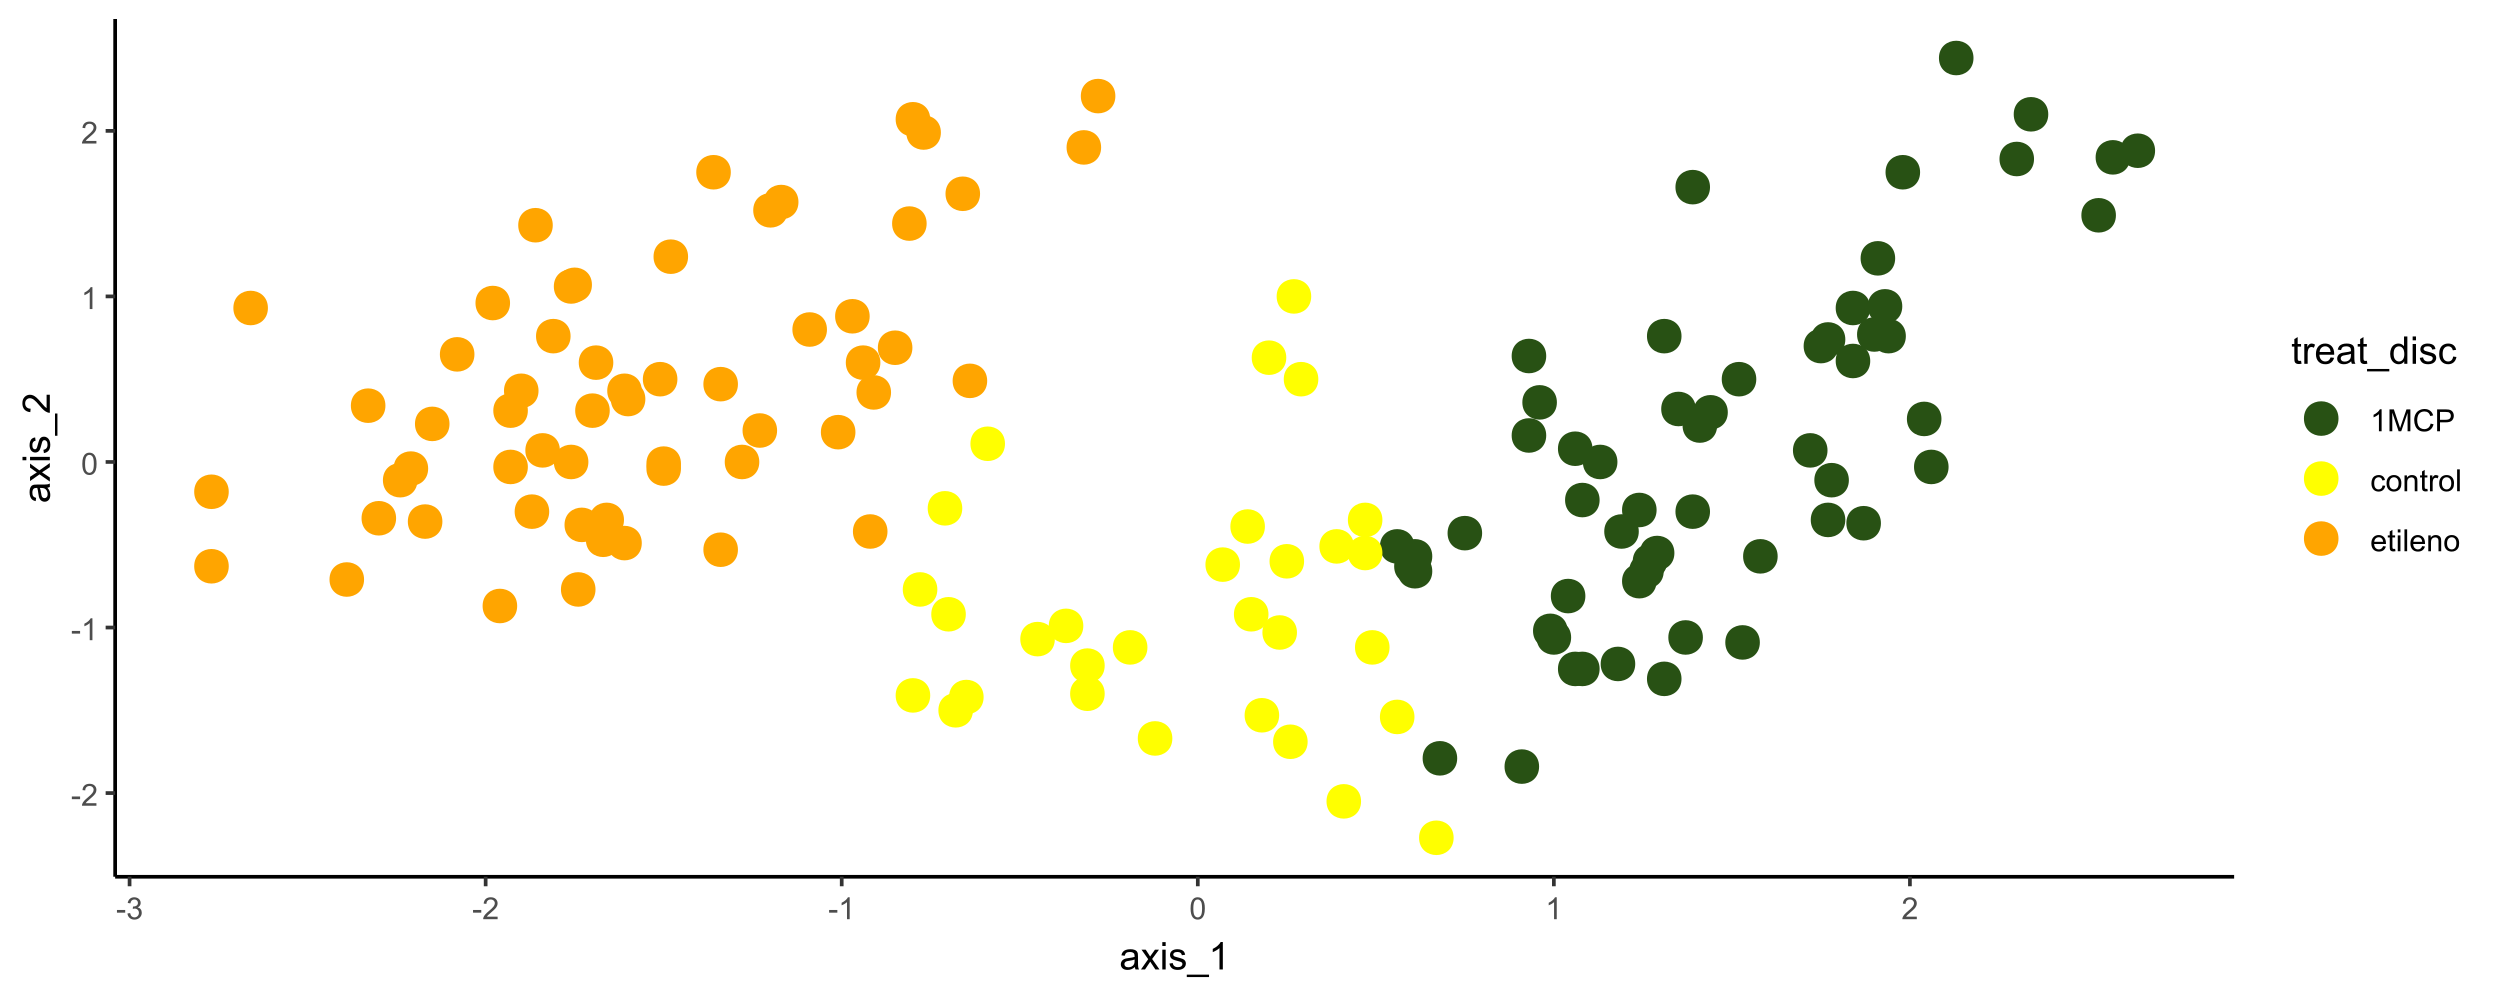 <?xml version="1.0" encoding="UTF-8"?>
<svg xmlns="http://www.w3.org/2000/svg" xmlns:xlink="http://www.w3.org/1999/xlink" width="720" height="288" viewBox="0 0 720 288">
<defs>
<g>
<g id="glyph-0-0">
<path d="M 0.281 -1.891 L 0.281 -2.668 L 2.656 -2.668 L 2.656 -1.891 Z M 0.281 -1.891 "/>
</g>
<g id="glyph-0-1">
<path d="M 4.43 -0.742 L 4.43 0 L 0.266 0 C 0.262 -0.188 0.289 -0.367 0.355 -0.539 C 0.461 -0.82 0.633 -1.102 0.867 -1.375 C 1.098 -1.648 1.438 -1.969 1.879 -2.328 C 2.562 -2.891 3.023 -3.336 3.266 -3.664 C 3.508 -3.992 3.625 -4.301 3.625 -4.594 C 3.625 -4.898 3.516 -5.16 3.297 -5.367 C 3.078 -5.578 2.793 -5.684 2.441 -5.684 C 2.066 -5.684 1.77 -5.574 1.547 -5.352 C 1.324 -5.125 1.211 -4.816 1.207 -4.422 L 0.414 -4.504 C 0.469 -5.098 0.672 -5.547 1.027 -5.859 C 1.383 -6.168 1.859 -6.324 2.457 -6.324 C 3.062 -6.324 3.539 -6.156 3.895 -5.824 C 4.246 -5.488 4.422 -5.07 4.422 -4.578 C 4.422 -4.324 4.371 -4.078 4.266 -3.832 C 4.164 -3.59 3.992 -3.332 3.754 -3.062 C 3.516 -2.793 3.117 -2.426 2.562 -1.957 C 2.098 -1.566 1.801 -1.301 1.668 -1.164 C 1.535 -1.023 1.426 -0.883 1.34 -0.742 Z M 4.43 -0.742 "/>
</g>
<g id="glyph-0-2">
<path d="M 3.277 0 L 2.504 0 L 2.504 -4.93 C 2.32 -4.75 2.074 -4.574 1.773 -4.395 C 1.469 -4.219 1.199 -4.086 0.957 -3.996 L 0.957 -4.742 C 1.391 -4.945 1.77 -5.195 2.094 -5.484 C 2.418 -5.773 2.645 -6.055 2.781 -6.324 L 3.277 -6.324 Z M 3.277 0 "/>
</g>
<g id="glyph-0-3">
<path d="M 0.367 -3.105 C 0.367 -3.852 0.441 -4.449 0.594 -4.906 C 0.75 -5.359 0.977 -5.711 1.277 -5.957 C 1.582 -6.203 1.961 -6.324 2.418 -6.324 C 2.758 -6.324 3.055 -6.258 3.309 -6.121 C 3.562 -5.984 3.773 -5.789 3.941 -5.531 C 4.105 -5.277 4.238 -4.965 4.332 -4.594 C 4.426 -4.227 4.473 -3.73 4.473 -3.105 C 4.473 -2.367 4.398 -1.77 4.246 -1.316 C 4.094 -0.863 3.867 -0.512 3.562 -0.266 C 3.262 -0.016 2.879 0.109 2.418 0.109 C 1.812 0.109 1.336 -0.109 0.988 -0.547 C 0.574 -1.07 0.367 -1.922 0.367 -3.105 M 1.16 -3.105 C 1.16 -2.074 1.281 -1.383 1.523 -1.043 C 1.766 -0.699 2.062 -0.527 2.418 -0.527 C 2.773 -0.527 3.074 -0.699 3.316 -1.043 C 3.559 -1.387 3.68 -2.074 3.68 -3.105 C 3.68 -4.145 3.559 -4.832 3.316 -5.172 C 3.074 -5.516 2.773 -5.684 2.41 -5.684 C 2.055 -5.684 1.773 -5.535 1.559 -5.234 C 1.293 -4.852 1.16 -4.141 1.16 -3.105 Z M 1.16 -3.105 "/>
</g>
<g id="glyph-0-4">
<path d="M 0.371 -1.664 L 1.145 -1.766 C 1.23 -1.328 1.383 -1.012 1.598 -0.82 C 1.809 -0.625 2.07 -0.527 2.375 -0.527 C 2.738 -0.527 3.047 -0.656 3.297 -0.906 C 3.547 -1.16 3.672 -1.473 3.676 -1.844 C 3.672 -2.199 3.559 -2.492 3.324 -2.723 C 3.094 -2.953 2.797 -3.066 2.441 -3.066 C 2.293 -3.066 2.113 -3.039 1.895 -2.98 L 1.98 -3.66 C 2.031 -3.656 2.074 -3.652 2.105 -3.652 C 2.434 -3.652 2.73 -3.738 2.996 -3.91 C 3.258 -4.082 3.391 -4.348 3.391 -4.703 C 3.391 -4.988 3.293 -5.223 3.102 -5.41 C 2.91 -5.598 2.664 -5.688 2.359 -5.688 C 2.059 -5.688 1.809 -5.594 1.605 -5.406 C 1.406 -5.215 1.277 -4.934 1.219 -4.555 L 0.445 -4.691 C 0.543 -5.211 0.758 -5.613 1.09 -5.898 C 1.426 -6.184 1.844 -6.324 2.344 -6.324 C 2.688 -6.324 3.004 -6.25 3.293 -6.105 C 3.582 -5.957 3.801 -5.754 3.957 -5.5 C 4.109 -5.246 4.184 -4.973 4.184 -4.688 C 4.184 -4.414 4.113 -4.168 3.965 -3.945 C 3.82 -3.723 3.605 -3.543 3.316 -3.41 C 3.691 -3.324 3.98 -3.148 4.184 -2.875 C 4.391 -2.605 4.496 -2.266 4.496 -1.859 C 4.496 -1.312 4.293 -0.844 3.895 -0.461 C 3.492 -0.078 2.984 0.113 2.371 0.113 C 1.82 0.113 1.359 -0.055 0.996 -0.383 C 0.629 -0.711 0.422 -1.141 0.371 -1.664 Z M 0.371 -1.664 "/>
</g>
<g id="glyph-0-5">
<path d="M 0.652 0 L 0.652 -6.301 L 1.906 -6.301 L 3.398 -1.84 C 3.535 -1.422 3.637 -1.113 3.699 -0.906 C 3.77 -1.137 3.883 -1.473 4.035 -1.918 L 5.543 -6.301 L 6.664 -6.301 L 6.664 0 L 5.859 0 L 5.859 -5.273 L 4.031 0 L 3.277 0 L 1.457 -5.363 L 1.457 0 Z M 0.652 0 "/>
</g>
<g id="glyph-0-6">
<path d="M 5.172 -2.207 L 6.008 -2 C 5.832 -1.312 5.52 -0.793 5.062 -0.434 C 4.609 -0.074 4.055 0.109 3.398 0.109 C 2.719 0.109 2.168 -0.031 1.742 -0.309 C 1.316 -0.582 0.992 -0.984 0.77 -1.508 C 0.551 -2.031 0.438 -2.594 0.438 -3.195 C 0.438 -3.852 0.562 -4.426 0.812 -4.914 C 1.066 -5.402 1.422 -5.773 1.883 -6.027 C 2.348 -6.281 2.855 -6.406 3.41 -6.406 C 4.043 -6.406 4.57 -6.246 5 -5.926 C 5.43 -5.605 5.73 -5.152 5.898 -4.57 L 5.078 -4.379 C 4.934 -4.836 4.723 -5.172 4.441 -5.379 C 4.164 -5.59 3.816 -5.695 3.395 -5.695 C 2.91 -5.695 2.504 -5.578 2.18 -5.344 C 1.855 -5.113 1.629 -4.801 1.496 -4.41 C 1.363 -4.02 1.297 -3.617 1.297 -3.203 C 1.297 -2.664 1.375 -2.199 1.531 -1.797 C 1.688 -1.398 1.93 -1.102 2.262 -0.902 C 2.59 -0.703 2.945 -0.605 3.332 -0.605 C 3.797 -0.605 4.191 -0.742 4.516 -1.008 C 4.84 -1.277 5.059 -1.68 5.172 -2.207 Z M 5.172 -2.207 "/>
</g>
<g id="glyph-0-7">
<path d="M 0.68 0 L 0.68 -6.301 L 3.055 -6.301 C 3.473 -6.301 3.793 -6.277 4.012 -6.238 C 4.324 -6.188 4.582 -6.09 4.789 -5.945 C 5 -5.801 5.168 -5.598 5.297 -5.336 C 5.422 -5.074 5.488 -4.789 5.488 -4.477 C 5.488 -3.941 5.316 -3.488 4.977 -3.117 C 4.637 -2.746 4.02 -2.562 3.129 -2.562 L 1.512 -2.562 L 1.512 0 L 0.68 0 M 1.512 -3.305 L 3.141 -3.305 C 3.68 -3.305 4.062 -3.406 4.289 -3.605 C 4.516 -3.805 4.629 -4.086 4.629 -4.453 C 4.629 -4.715 4.562 -4.941 4.43 -5.129 C 4.293 -5.316 4.121 -5.441 3.902 -5.5 C 3.762 -5.539 3.504 -5.555 3.125 -5.555 L 1.512 -5.555 Z M 1.512 -3.305 "/>
</g>
<g id="glyph-0-8">
<path d="M 3.559 -1.672 L 4.32 -1.574 C 4.234 -1.047 4.023 -0.637 3.68 -0.34 C 3.34 -0.047 2.918 0.102 2.418 0.102 C 1.793 0.102 1.293 -0.102 0.914 -0.508 C 0.535 -0.918 0.344 -1.504 0.344 -2.266 C 0.344 -2.758 0.426 -3.188 0.59 -3.559 C 0.754 -3.926 1 -4.203 1.336 -4.391 C 1.668 -4.574 2.031 -4.668 2.422 -4.668 C 2.918 -4.668 3.324 -4.543 3.641 -4.289 C 3.953 -4.039 4.156 -3.684 4.246 -3.223 L 3.492 -3.105 C 3.422 -3.414 3.297 -3.645 3.113 -3.797 C 2.93 -3.953 2.711 -4.031 2.453 -4.031 C 2.062 -4.031 1.746 -3.891 1.504 -3.613 C 1.262 -3.332 1.141 -2.891 1.141 -2.285 C 1.141 -1.672 1.258 -1.227 1.492 -0.949 C 1.727 -0.672 2.031 -0.531 2.41 -0.531 C 2.715 -0.531 2.969 -0.625 3.172 -0.812 C 3.375 -1 3.504 -1.285 3.559 -1.672 Z M 3.559 -1.672 "/>
</g>
<g id="glyph-0-9">
<path d="M 0.293 -2.281 C 0.293 -3.125 0.527 -3.754 0.996 -4.16 C 1.391 -4.496 1.867 -4.668 2.434 -4.668 C 3.059 -4.668 3.57 -4.461 3.969 -4.051 C 4.367 -3.641 4.566 -3.07 4.566 -2.348 C 4.566 -1.758 4.48 -1.297 4.305 -0.961 C 4.129 -0.625 3.871 -0.363 3.535 -0.176 C 3.199 0.012 2.832 0.102 2.434 0.102 C 1.793 0.102 1.277 -0.102 0.883 -0.512 C 0.488 -0.922 0.293 -1.512 0.293 -2.281 M 1.086 -2.281 C 1.086 -1.699 1.215 -1.258 1.469 -0.969 C 1.723 -0.68 2.047 -0.531 2.434 -0.531 C 2.816 -0.531 3.137 -0.68 3.391 -0.973 C 3.645 -1.262 3.773 -1.707 3.773 -2.309 C 3.773 -2.871 3.645 -3.301 3.387 -3.59 C 3.133 -3.879 2.812 -4.027 2.434 -4.027 C 2.047 -4.027 1.723 -3.883 1.469 -3.594 C 1.215 -3.305 1.086 -2.867 1.086 -2.281 Z M 1.086 -2.281 "/>
</g>
<g id="glyph-0-10">
<path d="M 0.578 0 L 0.578 -4.562 L 1.277 -4.562 L 1.277 -3.914 C 1.609 -4.414 2.094 -4.668 2.727 -4.668 C 3.004 -4.668 3.258 -4.617 3.488 -4.52 C 3.719 -4.418 3.891 -4.289 4.004 -4.129 C 4.121 -3.969 4.199 -3.777 4.246 -3.559 C 4.273 -3.414 4.289 -3.164 4.289 -2.805 L 4.289 0 L 3.516 0 L 3.516 -2.777 C 3.516 -3.09 3.484 -3.328 3.426 -3.484 C 3.363 -3.641 3.258 -3.762 3.105 -3.855 C 2.953 -3.949 2.773 -3.996 2.566 -3.996 C 2.234 -3.996 1.953 -3.891 1.711 -3.684 C 1.473 -3.473 1.352 -3.078 1.352 -2.492 L 1.352 0 Z M 0.578 0 "/>
</g>
<g id="glyph-0-11">
<path d="M 2.27 -0.691 L 2.379 -0.008 C 2.164 0.039 1.969 0.059 1.797 0.059 C 1.516 0.059 1.297 0.016 1.145 -0.074 C 0.988 -0.16 0.879 -0.277 0.816 -0.422 C 0.754 -0.566 0.723 -0.871 0.723 -1.336 L 0.723 -3.961 L 0.156 -3.961 L 0.156 -4.562 L 0.723 -4.562 L 0.723 -5.695 L 1.492 -6.156 L 1.492 -4.562 L 2.27 -4.562 L 2.27 -3.961 L 1.492 -3.961 L 1.492 -1.293 C 1.492 -1.074 1.504 -0.93 1.531 -0.867 C 1.559 -0.805 1.602 -0.754 1.664 -0.719 C 1.727 -0.68 1.816 -0.66 1.93 -0.66 C 2.016 -0.66 2.129 -0.672 2.27 -0.691 Z M 2.27 -0.691 "/>
</g>
<g id="glyph-0-12">
<path d="M 0.57 0 L 0.57 -4.562 L 1.266 -4.562 L 1.266 -3.871 C 1.445 -4.195 1.609 -4.41 1.758 -4.512 C 1.91 -4.613 2.074 -4.668 2.258 -4.668 C 2.516 -4.668 2.781 -4.582 3.051 -4.418 L 2.785 -3.699 C 2.594 -3.812 2.406 -3.867 2.219 -3.867 C 2.047 -3.867 1.895 -3.816 1.762 -3.715 C 1.629 -3.613 1.531 -3.473 1.473 -3.293 C 1.387 -3.016 1.344 -2.715 1.344 -2.391 L 1.344 0 Z M 0.57 0 "/>
</g>
<g id="glyph-0-13">
<path d="M 0.562 0 L 0.562 -6.301 L 1.336 -6.301 L 1.336 0 Z M 0.562 0 "/>
</g>
<g id="glyph-0-14">
<path d="M 3.703 -1.469 L 4.504 -1.371 C 4.379 -0.902 4.145 -0.543 3.805 -0.285 C 3.461 -0.027 3.027 0.102 2.496 0.102 C 1.828 0.102 1.301 -0.102 0.91 -0.512 C 0.52 -0.926 0.32 -1.5 0.32 -2.242 C 0.32 -3.012 0.52 -3.605 0.914 -4.031 C 1.312 -4.453 1.824 -4.668 2.453 -4.668 C 3.062 -4.668 3.562 -4.457 3.949 -4.043 C 4.336 -3.629 4.527 -3.043 4.527 -2.289 C 4.527 -2.246 4.527 -2.176 4.523 -2.086 L 1.121 -2.086 C 1.148 -1.582 1.293 -1.199 1.547 -0.934 C 1.801 -0.664 2.121 -0.531 2.5 -0.531 C 2.785 -0.531 3.027 -0.605 3.227 -0.758 C 3.426 -0.906 3.586 -1.145 3.703 -1.469 M 1.164 -2.719 L 3.711 -2.719 C 3.68 -3.105 3.582 -3.391 3.422 -3.582 C 3.176 -3.883 2.855 -4.031 2.461 -4.031 C 2.105 -4.031 1.809 -3.91 1.566 -3.676 C 1.324 -3.438 1.191 -3.117 1.164 -2.719 Z M 1.164 -2.719 "/>
</g>
<g id="glyph-0-15">
<path d="M 0.586 -5.41 L 0.586 -6.301 L 1.359 -6.301 L 1.359 -5.41 L 0.586 -5.41 M 0.586 0 L 0.586 -4.562 L 1.359 -4.562 L 1.359 0 Z M 0.586 0 "/>
</g>
<g id="glyph-1-0">
<path d="M 4.445 -0.703 C 4.09 -0.398 3.746 -0.184 3.414 -0.059 C 3.082 0.066 2.727 0.129 2.348 0.129 C 1.719 0.129 1.238 -0.023 0.902 -0.332 C 0.566 -0.637 0.398 -1.027 0.398 -1.504 C 0.398 -1.781 0.461 -2.039 0.59 -2.27 C 0.715 -2.5 0.883 -2.688 1.086 -2.824 C 1.293 -2.965 1.523 -3.07 1.781 -3.141 C 1.973 -3.191 2.258 -3.242 2.641 -3.289 C 3.422 -3.379 3.996 -3.492 4.367 -3.621 C 4.371 -3.754 4.371 -3.836 4.371 -3.871 C 4.371 -4.266 4.281 -4.543 4.098 -4.703 C 3.852 -4.922 3.484 -5.031 2.996 -5.031 C 2.543 -5.031 2.207 -4.953 1.988 -4.793 C 1.773 -4.633 1.613 -4.352 1.508 -3.949 L 0.562 -4.078 C 0.648 -4.48 0.793 -4.809 0.988 -5.059 C 1.184 -5.305 1.469 -5.496 1.844 -5.633 C 2.215 -5.766 2.645 -5.832 3.137 -5.832 C 3.625 -5.832 4.02 -5.777 4.324 -5.66 C 4.629 -5.547 4.852 -5.402 4.996 -5.23 C 5.137 -5.055 5.238 -4.836 5.297 -4.57 C 5.328 -4.406 5.344 -4.109 5.344 -3.68 L 5.344 -2.391 C 5.344 -1.492 5.363 -0.922 5.406 -0.684 C 5.445 -0.445 5.527 -0.219 5.648 0 L 4.641 0 C 4.539 -0.199 4.477 -0.434 4.445 -0.703 M 4.367 -2.863 C 4.016 -2.719 3.488 -2.598 2.789 -2.496 C 2.391 -2.441 2.109 -2.375 1.945 -2.305 C 1.781 -2.234 1.652 -2.129 1.562 -1.988 C 1.473 -1.852 1.43 -1.699 1.43 -1.531 C 1.43 -1.273 1.527 -1.059 1.723 -0.887 C 1.918 -0.715 2.203 -0.629 2.578 -0.629 C 2.949 -0.629 3.281 -0.711 3.57 -0.871 C 3.863 -1.035 4.074 -1.258 4.211 -1.543 C 4.316 -1.762 4.367 -2.082 4.367 -2.508 Z M 4.367 -2.863 "/>
</g>
<g id="glyph-1-1">
<path d="M 0.082 0 L 2.164 -2.965 L 0.234 -5.703 L 1.445 -5.703 L 2.32 -4.367 C 2.484 -4.113 2.617 -3.898 2.719 -3.727 C 2.875 -3.965 3.02 -4.172 3.152 -4.355 L 4.113 -5.703 L 5.27 -5.703 L 3.297 -3.02 L 5.418 0 L 4.234 0 L 3.062 -1.773 L 2.75 -2.25 L 1.25 0 Z M 0.082 0 "/>
</g>
<g id="glyph-1-2">
<path d="M 0.73 -6.762 L 0.73 -7.875 L 1.695 -7.875 L 1.695 -6.762 L 0.73 -6.762 M 0.73 0 L 0.73 -5.703 L 1.695 -5.703 L 1.695 0 Z M 0.73 0 "/>
</g>
<g id="glyph-1-3">
<path d="M 0.34 -1.703 L 1.293 -1.852 C 1.348 -1.469 1.496 -1.176 1.742 -0.973 C 1.988 -0.77 2.332 -0.664 2.773 -0.664 C 3.215 -0.664 3.547 -0.758 3.758 -0.938 C 3.977 -1.117 4.082 -1.332 4.082 -1.574 C 4.082 -1.793 3.988 -1.965 3.797 -2.09 C 3.664 -2.176 3.336 -2.285 2.809 -2.418 C 2.102 -2.598 1.609 -2.75 1.336 -2.883 C 1.062 -3.012 0.852 -3.191 0.711 -3.426 C 0.57 -3.656 0.5 -3.91 0.5 -4.188 C 0.5 -4.445 0.559 -4.68 0.676 -4.895 C 0.789 -5.113 0.949 -5.293 1.148 -5.438 C 1.301 -5.547 1.504 -5.641 1.766 -5.719 C 2.023 -5.793 2.301 -5.832 2.602 -5.832 C 3.047 -5.832 3.441 -5.77 3.777 -5.641 C 4.117 -5.512 4.367 -5.336 4.527 -5.117 C 4.688 -4.895 4.801 -4.602 4.859 -4.234 L 3.914 -4.102 C 3.871 -4.398 3.75 -4.625 3.543 -4.789 C 3.336 -4.957 3.047 -5.039 2.668 -5.039 C 2.227 -5.039 1.91 -4.965 1.719 -4.816 C 1.527 -4.672 1.434 -4.5 1.434 -4.301 C 1.434 -4.176 1.473 -4.062 1.551 -3.965 C 1.633 -3.859 1.754 -3.773 1.922 -3.707 C 2.02 -3.672 2.305 -3.586 2.777 -3.461 C 3.461 -3.277 3.938 -3.125 4.207 -3.012 C 4.48 -2.895 4.691 -2.727 4.844 -2.504 C 5 -2.281 5.074 -2.004 5.074 -1.676 C 5.074 -1.352 4.98 -1.051 4.793 -0.766 C 4.605 -0.48 4.336 -0.262 3.98 -0.105 C 3.625 0.051 3.223 0.129 2.777 0.129 C 2.035 0.129 1.473 -0.023 1.082 -0.332 C 0.695 -0.641 0.445 -1.098 0.34 -1.703 Z M 0.34 -1.703 "/>
</g>
<g id="glyph-1-4">
<path d="M -0.168 2.188 L -0.168 1.488 L 6.242 1.488 L 6.242 2.188 Z M -0.168 2.188 "/>
</g>
<g id="glyph-1-5">
<path d="M 4.098 0 L 3.133 0 L 3.133 -6.16 C 2.898 -5.938 2.594 -5.715 2.215 -5.496 C 1.836 -5.273 1.5 -5.105 1.199 -4.996 L 1.199 -5.93 C 1.738 -6.184 2.211 -6.492 2.617 -6.852 C 3.02 -7.215 3.309 -7.566 3.477 -7.906 L 4.098 -7.906 Z M 4.098 0 "/>
</g>
<g id="glyph-1-6">
<path d="M 2.836 -0.863 L 2.977 -0.012 C 2.703 0.047 2.461 0.074 2.246 0.074 C 1.895 0.074 1.621 0.02 1.43 -0.09 C 1.234 -0.203 1.098 -0.348 1.02 -0.527 C 0.941 -0.711 0.902 -1.09 0.902 -1.672 L 0.902 -4.953 L 0.195 -4.953 L 0.195 -5.703 L 0.902 -5.703 L 0.902 -7.117 L 1.863 -7.695 L 1.863 -5.703 L 2.836 -5.703 L 2.836 -4.953 L 1.863 -4.953 L 1.863 -1.617 C 1.863 -1.34 1.879 -1.164 1.914 -1.086 C 1.949 -1.008 2.004 -0.945 2.082 -0.898 C 2.16 -0.852 2.27 -0.828 2.41 -0.828 C 2.52 -0.828 2.66 -0.84 2.836 -0.863 Z M 2.836 -0.863 "/>
</g>
<g id="glyph-1-7">
<path d="M 0.715 0 L 0.715 -5.703 L 1.586 -5.703 L 1.586 -4.84 C 1.805 -5.242 2.012 -5.512 2.199 -5.641 C 2.387 -5.77 2.594 -5.832 2.82 -5.832 C 3.145 -5.832 3.477 -5.73 3.812 -5.523 L 3.48 -4.625 C 3.242 -4.766 3.008 -4.832 2.773 -4.836 C 2.559 -4.832 2.371 -4.77 2.203 -4.645 C 2.035 -4.516 1.914 -4.34 1.844 -4.113 C 1.734 -3.77 1.68 -3.395 1.68 -2.984 L 1.68 0 Z M 0.715 0 "/>
</g>
<g id="glyph-1-8">
<path d="M 4.629 -1.836 L 5.629 -1.715 C 5.473 -1.129 5.18 -0.676 4.754 -0.355 C 4.328 -0.031 3.781 0.129 3.121 0.129 C 2.285 0.129 1.625 -0.129 1.137 -0.641 C 0.648 -1.156 0.402 -1.875 0.402 -2.805 C 0.402 -3.762 0.648 -4.508 1.145 -5.039 C 1.637 -5.566 2.277 -5.832 3.066 -5.832 C 3.828 -5.832 4.453 -5.574 4.938 -5.055 C 5.418 -4.535 5.66 -3.805 5.66 -2.863 C 5.66 -2.805 5.66 -2.719 5.656 -2.605 L 1.402 -2.605 C 1.438 -1.977 1.613 -1.5 1.934 -1.164 C 2.254 -0.832 2.648 -0.664 3.125 -0.664 C 3.48 -0.664 3.781 -0.758 4.035 -0.945 C 4.285 -1.133 4.484 -1.43 4.629 -1.836 M 1.457 -3.398 L 4.641 -3.398 C 4.598 -3.879 4.477 -4.238 4.273 -4.48 C 3.969 -4.852 3.566 -5.039 3.078 -5.039 C 2.633 -5.039 2.262 -4.891 1.957 -4.594 C 1.656 -4.297 1.488 -3.898 1.457 -3.398 Z M 1.457 -3.398 "/>
</g>
<g id="glyph-1-9">
<path d="M 4.426 0 L 4.426 -0.719 C 4.062 -0.152 3.531 0.129 2.832 0.129 C 2.375 0.129 1.957 0.004 1.578 -0.246 C 1.195 -0.496 0.898 -0.848 0.691 -1.297 C 0.48 -1.746 0.375 -2.262 0.375 -2.848 C 0.375 -3.414 0.473 -3.934 0.66 -4.395 C 0.852 -4.859 1.137 -5.215 1.516 -5.461 C 1.895 -5.711 2.32 -5.832 2.789 -5.832 C 3.133 -5.832 3.438 -5.762 3.707 -5.617 C 3.977 -5.469 4.191 -5.281 4.359 -5.047 L 4.359 -7.875 L 5.324 -7.875 L 5.324 0 L 4.426 0 M 1.371 -2.848 C 1.371 -2.117 1.523 -1.57 1.832 -1.207 C 2.141 -0.848 2.504 -0.664 2.922 -0.664 C 3.344 -0.664 3.703 -0.84 4 -1.184 C 4.293 -1.531 4.441 -2.059 4.441 -2.766 C 4.441 -3.547 4.293 -4.121 3.992 -4.484 C 3.691 -4.852 3.32 -5.031 2.879 -5.031 C 2.449 -5.031 2.09 -4.855 1.801 -4.508 C 1.516 -4.156 1.371 -3.602 1.371 -2.848 Z M 1.371 -2.848 "/>
</g>
<g id="glyph-1-10">
<path d="M 4.445 -2.09 L 5.398 -1.965 C 5.293 -1.312 5.027 -0.797 4.602 -0.426 C 4.172 -0.055 3.648 0.129 3.023 0.129 C 2.242 0.129 1.617 -0.125 1.141 -0.637 C 0.668 -1.148 0.43 -1.879 0.43 -2.832 C 0.43 -3.445 0.531 -3.984 0.734 -4.445 C 0.941 -4.91 1.25 -5.254 1.668 -5.488 C 2.086 -5.719 2.539 -5.832 3.031 -5.832 C 3.648 -5.832 4.156 -5.676 4.551 -5.363 C 4.941 -5.051 5.195 -4.605 5.305 -4.027 L 4.367 -3.883 C 4.277 -4.266 4.117 -4.555 3.891 -4.75 C 3.664 -4.941 3.391 -5.039 3.066 -5.039 C 2.578 -5.039 2.184 -4.863 1.879 -4.516 C 1.574 -4.164 1.422 -3.613 1.422 -2.859 C 1.422 -2.09 1.57 -1.535 1.863 -1.188 C 2.156 -0.84 2.539 -0.664 3.012 -0.664 C 3.395 -0.664 3.711 -0.781 3.965 -1.016 C 4.219 -1.246 4.379 -1.605 4.445 -2.09 Z M 4.445 -2.09 "/>
</g>
<g id="glyph-2-0">
<path d="M -0.703 -4.445 C -0.398 -4.09 -0.184 -3.746 -0.059 -3.414 C 0.066 -3.082 0.129 -2.727 0.129 -2.348 C 0.129 -1.719 -0.023 -1.238 -0.332 -0.902 C -0.637 -0.566 -1.027 -0.398 -1.504 -0.398 C -1.781 -0.398 -2.039 -0.461 -2.27 -0.59 C -2.5 -0.715 -2.688 -0.883 -2.824 -1.086 C -2.965 -1.293 -3.07 -1.527 -3.141 -1.785 C -3.191 -1.973 -3.242 -2.258 -3.289 -2.641 C -3.379 -3.422 -3.492 -3.996 -3.621 -4.367 C -3.754 -4.371 -3.836 -4.371 -3.871 -4.371 C -4.266 -4.371 -4.543 -4.281 -4.703 -4.098 C -4.922 -3.852 -5.031 -3.484 -5.031 -2.996 C -5.031 -2.543 -4.953 -2.207 -4.793 -1.988 C -4.633 -1.773 -4.352 -1.613 -3.949 -1.508 L -4.078 -0.562 C -4.48 -0.648 -4.809 -0.793 -5.059 -0.988 C -5.305 -1.184 -5.496 -1.469 -5.633 -1.844 C -5.766 -2.215 -5.832 -2.645 -5.832 -3.137 C -5.832 -3.625 -5.777 -4.02 -5.66 -4.324 C -5.547 -4.629 -5.402 -4.852 -5.23 -4.996 C -5.055 -5.137 -4.836 -5.238 -4.57 -5.297 C -4.406 -5.328 -4.109 -5.344 -3.68 -5.344 L -2.391 -5.344 C -1.492 -5.344 -0.922 -5.363 -0.684 -5.406 C -0.445 -5.445 -0.219 -5.527 0 -5.648 L 0 -4.641 C -0.199 -4.539 -0.434 -4.477 -0.703 -4.445 M -2.863 -4.367 C -2.719 -4.016 -2.598 -3.488 -2.496 -2.789 C -2.441 -2.391 -2.375 -2.109 -2.305 -1.945 C -2.234 -1.781 -2.129 -1.652 -1.988 -1.562 C -1.852 -1.473 -1.699 -1.43 -1.531 -1.43 C -1.273 -1.43 -1.059 -1.527 -0.887 -1.723 C -0.715 -1.918 -0.629 -2.203 -0.629 -2.578 C -0.629 -2.949 -0.711 -3.281 -0.871 -3.57 C -1.035 -3.863 -1.258 -4.074 -1.543 -4.211 C -1.762 -4.316 -2.082 -4.367 -2.508 -4.367 Z M -2.863 -4.367 "/>
</g>
<g id="glyph-2-1">
<path d="M 0 -0.082 L -2.965 -2.164 L -5.703 -0.238 L -5.703 -1.445 L -4.367 -2.32 C -4.113 -2.484 -3.898 -2.617 -3.727 -2.719 C -3.965 -2.875 -4.172 -3.02 -4.355 -3.152 L -5.703 -4.113 L -5.703 -5.27 L -3.02 -3.297 L 0 -5.418 L 0 -4.234 L -1.773 -3.062 L -2.25 -2.75 L 0 -1.25 Z M 0 -0.082 "/>
</g>
<g id="glyph-2-2">
<path d="M -6.762 -0.73 L -7.875 -0.73 L -7.875 -1.699 L -6.762 -1.699 L -6.762 -0.73 M 0 -0.73 L -5.703 -0.73 L -5.703 -1.699 L 0 -1.695 Z M 0 -0.73 "/>
</g>
<g id="glyph-2-3">
<path d="M -1.703 -0.34 L -1.852 -1.293 C -1.469 -1.348 -1.176 -1.496 -0.973 -1.742 C -0.77 -1.988 -0.664 -2.332 -0.664 -2.773 C -0.664 -3.215 -0.758 -3.547 -0.938 -3.758 C -1.117 -3.977 -1.332 -4.082 -1.574 -4.082 C -1.793 -4.082 -1.965 -3.988 -2.09 -3.797 C -2.176 -3.664 -2.285 -3.336 -2.418 -2.809 C -2.598 -2.102 -2.75 -1.609 -2.883 -1.336 C -3.012 -1.062 -3.191 -0.852 -3.426 -0.711 C -3.656 -0.57 -3.91 -0.5 -4.188 -0.5 C -4.445 -0.5 -4.68 -0.559 -4.895 -0.676 C -5.113 -0.789 -5.293 -0.949 -5.438 -1.148 C -5.547 -1.301 -5.641 -1.504 -5.719 -1.766 C -5.793 -2.023 -5.832 -2.301 -5.832 -2.602 C -5.832 -3.047 -5.77 -3.441 -5.641 -3.777 C -5.512 -4.117 -5.336 -4.367 -5.117 -4.527 C -4.895 -4.688 -4.602 -4.801 -4.234 -4.859 L -4.102 -3.914 C -4.398 -3.871 -4.625 -3.75 -4.789 -3.543 C -4.957 -3.336 -5.039 -3.047 -5.039 -2.668 C -5.039 -2.227 -4.965 -1.91 -4.816 -1.719 C -4.672 -1.527 -4.5 -1.434 -4.301 -1.434 C -4.176 -1.434 -4.062 -1.473 -3.965 -1.551 C -3.859 -1.633 -3.773 -1.754 -3.707 -1.922 C -3.672 -2.02 -3.586 -2.305 -3.461 -2.777 C -3.277 -3.461 -3.125 -3.938 -3.012 -4.207 C -2.895 -4.48 -2.727 -4.691 -2.504 -4.844 C -2.281 -5 -2.004 -5.074 -1.676 -5.074 C -1.352 -5.074 -1.051 -4.98 -0.766 -4.793 C -0.48 -4.605 -0.262 -4.336 -0.105 -3.98 C 0.051 -3.625 0.129 -3.223 0.129 -2.777 C 0.129 -2.035 -0.023 -1.473 -0.332 -1.082 C -0.641 -0.695 -1.098 -0.445 -1.703 -0.34 Z M -1.703 -0.34 "/>
</g>
<g id="glyph-2-4">
<path d="M 2.188 0.168 L 1.488 0.168 L 1.488 -6.242 L 2.188 -6.242 Z M 2.188 0.168 "/>
</g>
<g id="glyph-2-5">
<path d="M -0.93 -5.539 L 0 -5.539 L 0 -0.332 C -0.234 -0.324 -0.457 -0.363 -0.672 -0.445 C -1.027 -0.578 -1.375 -0.789 -1.719 -1.082 C -2.062 -1.375 -2.461 -1.797 -2.91 -2.348 C -3.613 -3.203 -4.168 -3.781 -4.578 -4.082 C -4.988 -4.383 -5.375 -4.531 -5.742 -4.531 C -6.125 -4.531 -6.449 -4.395 -6.711 -4.121 C -6.973 -3.848 -7.105 -3.492 -7.105 -3.051 C -7.105 -2.586 -6.965 -2.211 -6.688 -1.934 C -6.406 -1.656 -6.02 -1.512 -5.527 -1.508 L -5.629 -0.516 C -6.371 -0.582 -6.934 -0.84 -7.324 -1.285 C -7.711 -1.727 -7.906 -2.324 -7.906 -3.074 C -7.906 -3.828 -7.695 -4.426 -7.277 -4.867 C -6.859 -5.305 -6.34 -5.527 -5.719 -5.527 C -5.406 -5.527 -5.094 -5.461 -4.789 -5.332 C -4.488 -5.203 -4.168 -4.992 -3.828 -4.691 C -3.492 -4.395 -3.031 -3.895 -2.445 -3.203 C -1.957 -2.621 -1.625 -2.25 -1.453 -2.086 C -1.277 -1.918 -1.105 -1.781 -0.93 -1.676 Z M -0.93 -5.539 "/>
</g>
</g>
<clipPath id="clip-0">
<path clip-rule="nonzero" d="M 33.164 5.48 L 643.43 5.48 L 643.43 252.512 L 33.164 252.512 Z M 33.164 5.48 "/>
</clipPath>
</defs>
<rect x="-72" y="-28.8" width="864" height="345.6" fill="rgb(100%, 100%, 100%)" fill-opacity="1"/>
<rect x="-72" y="-28.8" width="864" height="345.6" fill="rgb(100%, 100%, 100%)" fill-opacity="1"/>
<path fill="none" stroke-width="1.067" stroke-linecap="round" stroke-linejoin="round" stroke="rgb(100%, 100%, 100%)" stroke-opacity="1" stroke-miterlimit="10" d="M 0 288 L 720 288 L 720 0 L 0 0 Z M 0 288 "/>
<g clip-path="url(#clip-0)">
<path fill-rule="nonzero" fill="rgb(100%, 100%, 100%)" fill-opacity="1" d="M 33.164 252.508 L 643.43 252.508 L 643.43 5.477 L 33.164 5.477 Z M 33.164 252.508 "/>
</g>
<path fill-rule="nonzero" fill="rgb(15.686%, 31.765%, 7.843%)" fill-opacity="1" stroke-width="0.709" stroke-linecap="round" stroke-linejoin="round" stroke="rgb(15.686%, 31.765%, 7.843%)" stroke-opacity="1" stroke-miterlimit="10" d="M 479.82 161.656 C 479.82 167.816 470.578 167.816 470.578 161.656 C 470.578 155.492 479.82 155.492 479.82 161.656 "/>
<path fill-rule="nonzero" fill="rgb(100%, 64.706%, 0%)" fill-opacity="1" stroke-width="0.709" stroke-linecap="round" stroke-linejoin="round" stroke="rgb(100%, 64.706%, 0%)" stroke-opacity="1" stroke-miterlimit="10" d="M 246.012 124.465 C 246.012 130.629 236.766 130.629 236.766 124.465 C 236.766 118.301 246.012 118.301 246.012 124.465 "/>
<path fill-rule="nonzero" fill="rgb(15.686%, 31.765%, 7.843%)" fill-opacity="1" stroke-width="0.709" stroke-linecap="round" stroke-linejoin="round" stroke="rgb(15.686%, 31.765%, 7.843%)" stroke-opacity="1" stroke-miterlimit="10" d="M 444.957 125.418 C 444.957 131.582 435.711 131.582 435.711 125.418 C 435.711 119.254 444.957 119.254 444.957 125.418 "/>
<path fill-rule="nonzero" fill="rgb(100%, 64.706%, 0%)" fill-opacity="1" stroke-width="0.709" stroke-linecap="round" stroke-linejoin="round" stroke="rgb(100%, 64.706%, 0%)" stroke-opacity="1" stroke-miterlimit="10" d="M 226.527 60.574 C 226.527 66.738 217.281 66.738 217.281 60.574 C 217.281 54.41 226.527 54.41 226.527 60.574 "/>
<path fill-rule="nonzero" fill="rgb(100%, 64.706%, 0%)" fill-opacity="1" stroke-width="0.709" stroke-linecap="round" stroke-linejoin="round" stroke="rgb(100%, 64.706%, 0%)" stroke-opacity="1" stroke-miterlimit="10" d="M 65.527 163.086 C 65.527 169.25 56.281 169.25 56.281 163.086 C 56.281 156.922 65.527 156.922 65.527 163.086 "/>
<path fill-rule="nonzero" fill="rgb(100%, 100%, 0%)" fill-opacity="1" stroke-width="0.709" stroke-linecap="round" stroke-linejoin="round" stroke="rgb(100%, 100%, 0%)" stroke-opacity="1" stroke-miterlimit="10" d="M 399.836 186.449 C 399.836 192.613 390.59 192.613 390.59 186.449 C 390.59 180.285 399.836 180.285 399.836 186.449 "/>
<path fill-rule="nonzero" fill="rgb(100%, 100%, 0%)" fill-opacity="1" stroke-width="0.709" stroke-linecap="round" stroke-linejoin="round" stroke="rgb(100%, 100%, 0%)" stroke-opacity="1" stroke-miterlimit="10" d="M 356.762 162.609 C 356.762 168.773 347.52 168.773 347.52 162.609 C 347.52 156.445 356.762 156.445 356.762 162.609 "/>
<path fill-rule="nonzero" fill="rgb(100%, 100%, 0%)" fill-opacity="1" stroke-width="0.709" stroke-linecap="round" stroke-linejoin="round" stroke="rgb(100%, 100%, 0%)" stroke-opacity="1" stroke-miterlimit="10" d="M 279.852 204.566 C 279.852 210.73 270.609 210.73 270.609 204.566 C 270.609 198.402 279.852 198.402 279.852 204.566 "/>
<path fill-rule="nonzero" fill="rgb(15.686%, 31.765%, 7.843%)" fill-opacity="1" stroke-width="0.709" stroke-linecap="round" stroke-linejoin="round" stroke="rgb(15.686%, 31.765%, 7.843%)" stroke-opacity="1" stroke-miterlimit="10" d="M 452.133 183.586 C 452.133 189.75 442.891 189.75 442.891 183.586 C 442.891 177.426 452.133 177.426 452.133 183.586 "/>
<path fill-rule="nonzero" fill="rgb(100%, 100%, 0%)" fill-opacity="1" stroke-width="0.709" stroke-linecap="round" stroke-linejoin="round" stroke="rgb(100%, 100%, 0%)" stroke-opacity="1" stroke-miterlimit="10" d="M 375.223 161.656 C 375.223 167.816 365.977 167.816 365.977 161.656 C 365.977 155.492 375.223 155.492 375.223 161.656 "/>
<path fill-rule="nonzero" fill="rgb(100%, 64.706%, 0%)" fill-opacity="1" stroke-width="0.709" stroke-linecap="round" stroke-linejoin="round" stroke="rgb(100%, 64.706%, 0%)" stroke-opacity="1" stroke-miterlimit="10" d="M 262.418 100.148 C 262.418 106.312 253.176 106.312 253.176 100.148 C 253.176 93.984 262.418 93.984 262.418 100.148 "/>
<path fill-rule="nonzero" fill="rgb(100%, 100%, 0%)" fill-opacity="1" stroke-width="0.709" stroke-linecap="round" stroke-linejoin="round" stroke="rgb(100%, 100%, 0%)" stroke-opacity="1" stroke-miterlimit="10" d="M 337.281 212.672 C 337.281 218.836 328.035 218.836 328.035 212.672 C 328.035 206.508 337.281 206.508 337.281 212.672 "/>
<path fill-rule="nonzero" fill="rgb(100%, 100%, 0%)" fill-opacity="1" stroke-width="0.709" stroke-linecap="round" stroke-linejoin="round" stroke="rgb(100%, 100%, 0%)" stroke-opacity="1" stroke-miterlimit="10" d="M 370.094 103.008 C 370.094 109.172 360.852 109.172 360.852 103.008 C 360.852 96.848 370.094 96.848 370.094 103.008 "/>
<path fill-rule="nonzero" fill="rgb(15.686%, 31.765%, 7.843%)" fill-opacity="1" stroke-width="0.709" stroke-linecap="round" stroke-linejoin="round" stroke="rgb(15.686%, 31.765%, 7.843%)" stroke-opacity="1" stroke-miterlimit="10" d="M 460.336 144.012 C 460.336 150.176 451.094 150.176 451.094 144.012 C 451.094 137.852 460.336 137.852 460.336 144.012 "/>
<path fill-rule="nonzero" fill="rgb(15.686%, 31.765%, 7.843%)" fill-opacity="1" stroke-width="0.709" stroke-linecap="round" stroke-linejoin="round" stroke="rgb(15.686%, 31.765%, 7.843%)" stroke-opacity="1" stroke-miterlimit="10" d="M 412.141 160.227 C 412.141 166.387 402.895 166.387 402.895 160.227 C 402.895 154.062 412.141 154.062 412.141 160.227 "/>
<path fill-rule="nonzero" fill="rgb(100%, 64.706%, 0%)" fill-opacity="1" stroke-width="0.709" stroke-linecap="round" stroke-linejoin="round" stroke="rgb(100%, 64.706%, 0%)" stroke-opacity="1" stroke-miterlimit="10" d="M 197.812 73.926 C 197.812 80.086 188.57 80.086 188.57 73.926 C 188.57 67.762 197.812 67.762 197.812 73.926 "/>
<path fill-rule="nonzero" fill="rgb(100%, 64.706%, 0%)" fill-opacity="1" stroke-width="0.709" stroke-linecap="round" stroke-linejoin="round" stroke="rgb(100%, 64.706%, 0%)" stroke-opacity="1" stroke-miterlimit="10" d="M 171.152 169.762 C 171.152 175.922 161.906 175.922 161.906 169.762 C 161.906 163.598 171.152 163.598 171.152 169.762 "/>
<path fill-rule="nonzero" fill="rgb(100%, 64.706%, 0%)" fill-opacity="1" stroke-width="0.709" stroke-linecap="round" stroke-linejoin="round" stroke="rgb(100%, 64.706%, 0%)" stroke-opacity="1" stroke-miterlimit="10" d="M 210.121 49.605 C 210.121 55.77 200.875 55.77 200.875 49.605 C 200.875 43.445 210.121 43.445 210.121 49.605 "/>
<path fill-rule="nonzero" fill="rgb(100%, 64.706%, 0%)" fill-opacity="1" stroke-width="0.709" stroke-linecap="round" stroke-linejoin="round" stroke="rgb(100%, 64.706%, 0%)" stroke-opacity="1" stroke-miterlimit="10" d="M 253.191 104.438 C 253.191 110.602 243.945 110.602 243.945 104.438 C 243.945 98.277 253.191 98.277 253.191 104.438 "/>
<path fill-rule="nonzero" fill="rgb(100%, 100%, 0%)" fill-opacity="1" stroke-width="0.709" stroke-linecap="round" stroke-linejoin="round" stroke="rgb(100%, 100%, 0%)" stroke-opacity="1" stroke-miterlimit="10" d="M 397.781 149.734 C 397.781 155.898 388.539 155.898 388.539 149.734 C 388.539 143.57 397.781 143.57 397.781 149.734 "/>
<path fill-rule="nonzero" fill="rgb(100%, 64.706%, 0%)" fill-opacity="1" stroke-width="0.709" stroke-linecap="round" stroke-linejoin="round" stroke="rgb(100%, 64.706%, 0%)" stroke-opacity="1" stroke-miterlimit="10" d="M 184.48 156.41 C 184.48 162.574 175.238 162.574 175.238 156.41 C 175.238 150.246 184.48 150.246 184.48 156.41 "/>
<path fill-rule="nonzero" fill="rgb(100%, 100%, 0%)" fill-opacity="1" stroke-width="0.709" stroke-linecap="round" stroke-linejoin="round" stroke="rgb(100%, 100%, 0%)" stroke-opacity="1" stroke-miterlimit="10" d="M 277.801 176.914 C 277.801 183.074 268.559 183.074 268.559 176.914 C 268.559 170.75 277.801 170.75 277.801 176.914 "/>
<path fill-rule="nonzero" fill="rgb(15.686%, 31.765%, 7.843%)" fill-opacity="1" stroke-width="0.709" stroke-linecap="round" stroke-linejoin="round" stroke="rgb(15.686%, 31.765%, 7.843%)" stroke-opacity="1" stroke-miterlimit="10" d="M 476.746 146.875 C 476.746 153.039 467.5 153.039 467.5 146.875 C 467.5 140.711 476.746 140.711 476.746 146.875 "/>
<path fill-rule="nonzero" fill="rgb(15.686%, 31.765%, 7.843%)" fill-opacity="1" stroke-width="0.709" stroke-linecap="round" stroke-linejoin="round" stroke="rgb(15.686%, 31.765%, 7.843%)" stroke-opacity="1" stroke-miterlimit="10" d="M 444.957 102.531 C 444.957 108.695 435.711 108.695 435.711 102.531 C 435.711 96.367 444.957 96.367 444.957 102.531 "/>
<path fill-rule="nonzero" fill="rgb(100%, 64.706%, 0%)" fill-opacity="1" stroke-width="0.709" stroke-linecap="round" stroke-linejoin="round" stroke="rgb(100%, 64.706%, 0%)" stroke-opacity="1" stroke-miterlimit="10" d="M 76.805 88.703 C 76.805 94.867 67.562 94.867 67.562 88.703 C 67.562 82.543 76.805 82.543 76.805 88.703 "/>
<path fill-rule="nonzero" fill="rgb(100%, 64.706%, 0%)" fill-opacity="1" stroke-width="0.709" stroke-linecap="round" stroke-linejoin="round" stroke="rgb(100%, 64.706%, 0%)" stroke-opacity="1" stroke-miterlimit="10" d="M 122.953 134.953 C 122.953 141.117 113.707 141.117 113.707 134.953 C 113.707 128.793 122.953 128.793 122.953 134.953 "/>
<path fill-rule="nonzero" fill="rgb(100%, 64.706%, 0%)" fill-opacity="1" stroke-width="0.709" stroke-linecap="round" stroke-linejoin="round" stroke="rgb(100%, 64.706%, 0%)" stroke-opacity="1" stroke-miterlimit="10" d="M 185.508 114.93 C 185.508 121.09 176.262 121.09 176.262 114.93 C 176.262 108.766 185.508 108.766 185.508 114.93 "/>
<path fill-rule="nonzero" fill="rgb(100%, 64.706%, 0%)" fill-opacity="1" stroke-width="0.709" stroke-linecap="round" stroke-linejoin="round" stroke="rgb(100%, 64.706%, 0%)" stroke-opacity="1" stroke-miterlimit="10" d="M 270.621 38.164 C 270.621 44.328 261.379 44.328 261.379 38.164 C 261.379 32 270.621 32 270.621 38.164 "/>
<path fill-rule="nonzero" fill="rgb(100%, 100%, 0%)" fill-opacity="1" stroke-width="0.709" stroke-linecap="round" stroke-linejoin="round" stroke="rgb(100%, 100%, 0%)" stroke-opacity="1" stroke-miterlimit="10" d="M 363.941 151.641 C 363.941 157.805 354.699 157.805 354.699 151.641 C 354.699 145.48 363.941 145.48 363.941 151.641 "/>
<path fill-rule="nonzero" fill="rgb(15.686%, 31.765%, 7.843%)" fill-opacity="1" stroke-width="0.709" stroke-linecap="round" stroke-linejoin="round" stroke="rgb(15.686%, 31.765%, 7.843%)" stroke-opacity="1" stroke-miterlimit="10" d="M 456.234 171.668 C 456.234 177.832 446.992 177.832 446.992 171.668 C 446.992 165.504 456.234 165.504 456.234 171.668 "/>
<path fill-rule="nonzero" fill="rgb(15.686%, 31.765%, 7.843%)" fill-opacity="1" stroke-width="0.709" stroke-linecap="round" stroke-linejoin="round" stroke="rgb(15.686%, 31.765%, 7.843%)" stroke-opacity="1" stroke-miterlimit="10" d="M 483.922 195.508 C 483.922 201.672 474.68 201.672 474.68 195.508 C 474.68 189.344 483.922 189.344 483.922 195.508 "/>
<path fill-rule="nonzero" fill="rgb(100%, 64.706%, 0%)" fill-opacity="1" stroke-width="0.709" stroke-linecap="round" stroke-linejoin="round" stroke="rgb(100%, 64.706%, 0%)" stroke-opacity="1" stroke-miterlimit="10" d="M 316.77 42.457 C 316.77 48.617 307.523 48.617 307.523 42.457 C 307.523 36.293 316.77 36.293 316.77 42.457 "/>
<path fill-rule="nonzero" fill="rgb(100%, 100%, 0%)" fill-opacity="1" stroke-width="0.709" stroke-linecap="round" stroke-linejoin="round" stroke="rgb(100%, 100%, 0%)" stroke-opacity="1" stroke-miterlimit="10" d="M 418.293 241.281 C 418.293 247.445 409.047 247.445 409.047 241.281 C 409.047 235.117 418.293 235.117 418.293 241.281 "/>
<path fill-rule="nonzero" fill="rgb(100%, 64.706%, 0%)" fill-opacity="1" stroke-width="0.709" stroke-linecap="round" stroke-linejoin="round" stroke="rgb(100%, 64.706%, 0%)" stroke-opacity="1" stroke-miterlimit="10" d="M 110.648 116.836 C 110.648 123 101.402 123 101.402 116.836 C 101.402 110.672 110.648 110.672 110.648 116.836 "/>
<path fill-rule="nonzero" fill="rgb(15.686%, 31.765%, 7.843%)" fill-opacity="1" stroke-width="0.709" stroke-linecap="round" stroke-linejoin="round" stroke="rgb(15.686%, 31.765%, 7.843%)" stroke-opacity="1" stroke-miterlimit="10" d="M 411.113 163.086 C 411.113 169.25 401.871 169.25 401.871 163.086 C 401.871 156.922 411.113 156.922 411.113 163.086 "/>
<path fill-rule="nonzero" fill="rgb(100%, 64.706%, 0%)" fill-opacity="1" stroke-width="0.709" stroke-linecap="round" stroke-linejoin="round" stroke="rgb(100%, 64.706%, 0%)" stroke-opacity="1" stroke-miterlimit="10" d="M 175.254 118.266 C 175.254 124.43 166.008 124.43 166.008 118.266 C 166.008 112.102 175.254 112.102 175.254 118.266 "/>
<path fill-rule="nonzero" fill="rgb(15.686%, 31.765%, 7.843%)" fill-opacity="1" stroke-width="0.709" stroke-linecap="round" stroke-linejoin="round" stroke="rgb(15.686%, 31.765%, 7.843%)" stroke-opacity="1" stroke-miterlimit="10" d="M 412.141 164.516 C 412.141 170.68 402.895 170.68 402.895 164.516 C 402.895 158.352 412.141 158.352 412.141 164.516 "/>
<path fill-rule="nonzero" fill="rgb(100%, 64.706%, 0%)" fill-opacity="1" stroke-width="0.709" stroke-linecap="round" stroke-linejoin="round" stroke="rgb(100%, 64.706%, 0%)" stroke-opacity="1" stroke-miterlimit="10" d="M 146.539 87.273 C 146.539 93.438 137.293 93.438 137.293 87.273 C 137.293 81.113 146.539 81.113 146.539 87.273 "/>
<path fill-rule="nonzero" fill="rgb(100%, 64.706%, 0%)" fill-opacity="1" stroke-width="0.709" stroke-linecap="round" stroke-linejoin="round" stroke="rgb(100%, 64.706%, 0%)" stroke-opacity="1" stroke-miterlimit="10" d="M 119.875 138.293 C 119.875 144.453 110.633 144.453 110.633 138.293 C 110.633 132.129 119.875 132.129 119.875 138.293 "/>
<path fill-rule="nonzero" fill="rgb(100%, 100%, 0%)" fill-opacity="1" stroke-width="0.709" stroke-linecap="round" stroke-linejoin="round" stroke="rgb(100%, 100%, 0%)" stroke-opacity="1" stroke-miterlimit="10" d="M 282.93 200.754 C 282.93 206.914 273.684 206.914 273.684 200.754 C 273.684 194.59 282.93 194.59 282.93 200.754 "/>
<path fill-rule="nonzero" fill="rgb(100%, 64.706%, 0%)" fill-opacity="1" stroke-width="0.709" stroke-linecap="round" stroke-linejoin="round" stroke="rgb(100%, 64.706%, 0%)" stroke-opacity="1" stroke-miterlimit="10" d="M 160.895 129.711 C 160.895 135.871 151.652 135.871 151.652 129.711 C 151.652 123.547 160.895 123.547 160.895 129.711 "/>
<path fill-rule="nonzero" fill="rgb(100%, 100%, 0%)" fill-opacity="1" stroke-width="0.709" stroke-linecap="round" stroke-linejoin="round" stroke="rgb(100%, 100%, 0%)" stroke-opacity="1" stroke-miterlimit="10" d="M 317.797 199.801 C 317.797 205.961 308.551 205.961 308.551 199.801 C 308.551 193.637 317.797 193.637 317.797 199.801 "/>
<path fill-rule="nonzero" fill="rgb(100%, 100%, 0%)" fill-opacity="1" stroke-width="0.709" stroke-linecap="round" stroke-linejoin="round" stroke="rgb(100%, 100%, 0%)" stroke-opacity="1" stroke-miterlimit="10" d="M 303.438 184.066 C 303.438 190.227 294.195 190.227 294.195 184.066 C 294.195 177.902 303.438 177.902 303.438 184.066 "/>
<path fill-rule="nonzero" fill="rgb(100%, 64.706%, 0%)" fill-opacity="1" stroke-width="0.709" stroke-linecap="round" stroke-linejoin="round" stroke="rgb(100%, 64.706%, 0%)" stroke-opacity="1" stroke-miterlimit="10" d="M 157.82 147.352 C 157.82 153.516 148.574 153.516 148.574 147.352 C 148.574 141.188 157.82 141.188 157.82 147.352 "/>
<path fill-rule="nonzero" fill="rgb(15.686%, 31.765%, 7.843%)" fill-opacity="1" stroke-width="0.709" stroke-linecap="round" stroke-linejoin="round" stroke="rgb(15.686%, 31.765%, 7.843%)" stroke-opacity="1" stroke-miterlimit="10" d="M 481.871 159.27 C 481.871 165.434 472.629 165.434 472.629 159.27 C 472.629 153.109 481.871 153.109 481.871 159.27 "/>
<path fill-rule="nonzero" fill="rgb(15.686%, 31.765%, 7.843%)" fill-opacity="1" stroke-width="0.709" stroke-linecap="round" stroke-linejoin="round" stroke="rgb(15.686%, 31.765%, 7.843%)" stroke-opacity="1" stroke-miterlimit="10" d="M 505.457 109.207 C 505.457 115.371 496.215 115.371 496.215 109.207 C 496.215 103.043 505.457 103.043 505.457 109.207 "/>
<path fill-rule="nonzero" fill="rgb(100%, 64.706%, 0%)" fill-opacity="1" stroke-width="0.709" stroke-linecap="round" stroke-linejoin="round" stroke="rgb(100%, 64.706%, 0%)" stroke-opacity="1" stroke-miterlimit="10" d="M 195.762 133.523 C 195.762 139.688 186.52 139.688 186.52 133.523 C 186.52 127.359 195.762 127.359 195.762 133.523 "/>
<path fill-rule="nonzero" fill="rgb(100%, 64.706%, 0%)" fill-opacity="1" stroke-width="0.709" stroke-linecap="round" stroke-linejoin="round" stroke="rgb(100%, 64.706%, 0%)" stroke-opacity="1" stroke-miterlimit="10" d="M 267.547 34.352 C 267.547 40.512 258.301 40.512 258.301 34.352 C 258.301 28.188 267.547 28.188 267.547 34.352 "/>
<path fill-rule="nonzero" fill="rgb(100%, 64.706%, 0%)" fill-opacity="1" stroke-width="0.709" stroke-linecap="round" stroke-linejoin="round" stroke="rgb(100%, 64.706%, 0%)" stroke-opacity="1" stroke-miterlimit="10" d="M 229.602 58.191 C 229.602 64.352 220.359 64.352 220.359 58.191 C 220.359 52.027 229.602 52.027 229.602 58.191 "/>
<path fill-rule="nonzero" fill="rgb(100%, 100%, 0%)" fill-opacity="1" stroke-width="0.709" stroke-linecap="round" stroke-linejoin="round" stroke="rgb(100%, 100%, 0%)" stroke-opacity="1" stroke-miterlimit="10" d="M 311.641 180.25 C 311.641 186.414 302.398 186.414 302.398 180.25 C 302.398 174.086 311.641 174.086 311.641 180.25 "/>
<path fill-rule="nonzero" fill="rgb(100%, 64.706%, 0%)" fill-opacity="1" stroke-width="0.709" stroke-linecap="round" stroke-linejoin="round" stroke="rgb(100%, 64.706%, 0%)" stroke-opacity="1" stroke-miterlimit="10" d="M 250.113 91.09 C 250.113 97.25 240.867 97.25 240.867 91.09 C 240.867 84.926 250.113 84.926 250.113 91.09 "/>
<path fill-rule="nonzero" fill="rgb(100%, 64.706%, 0%)" fill-opacity="1" stroke-width="0.709" stroke-linecap="round" stroke-linejoin="round" stroke="rgb(100%, 64.706%, 0%)" stroke-opacity="1" stroke-miterlimit="10" d="M 151.668 118.266 C 151.668 124.43 142.422 124.43 142.422 118.266 C 142.422 112.102 151.668 112.102 151.668 118.266 "/>
<path fill-rule="nonzero" fill="rgb(100%, 64.706%, 0%)" fill-opacity="1" stroke-width="0.709" stroke-linecap="round" stroke-linejoin="round" stroke="rgb(100%, 64.706%, 0%)" stroke-opacity="1" stroke-miterlimit="10" d="M 172.176 151.164 C 172.176 157.328 162.934 157.328 162.934 151.164 C 162.934 145.004 172.176 145.004 172.176 151.164 "/>
<path fill-rule="nonzero" fill="rgb(100%, 64.706%, 0%)" fill-opacity="1" stroke-width="0.709" stroke-linecap="round" stroke-linejoin="round" stroke="rgb(100%, 64.706%, 0%)" stroke-opacity="1" stroke-miterlimit="10" d="M 154.742 112.543 C 154.742 118.707 145.5 118.707 145.5 112.543 C 145.5 106.383 154.742 106.383 154.742 112.543 "/>
<path fill-rule="nonzero" fill="rgb(100%, 64.706%, 0%)" fill-opacity="1" stroke-width="0.709" stroke-linecap="round" stroke-linejoin="round" stroke="rgb(100%, 64.706%, 0%)" stroke-opacity="1" stroke-miterlimit="10" d="M 281.902 55.805 C 281.902 61.969 272.66 61.969 272.66 55.805 C 272.66 49.645 281.902 49.645 281.902 55.805 "/>
<path fill-rule="nonzero" fill="rgb(100%, 64.706%, 0%)" fill-opacity="1" stroke-width="0.709" stroke-linecap="round" stroke-linejoin="round" stroke="rgb(100%, 64.706%, 0%)" stroke-opacity="1" stroke-miterlimit="10" d="M 320.871 27.676 C 320.871 33.836 311.629 33.836 311.629 27.676 C 311.629 21.512 320.871 21.512 320.871 27.676 "/>
<path fill-rule="nonzero" fill="rgb(100%, 100%, 0%)" fill-opacity="1" stroke-width="0.709" stroke-linecap="round" stroke-linejoin="round" stroke="rgb(100%, 100%, 0%)" stroke-opacity="1" stroke-miterlimit="10" d="M 276.777 146.398 C 276.777 152.559 267.531 152.559 267.531 146.398 C 267.531 140.234 276.777 140.234 276.777 146.398 "/>
<path fill-rule="nonzero" fill="rgb(100%, 64.706%, 0%)" fill-opacity="1" stroke-width="0.709" stroke-linecap="round" stroke-linejoin="round" stroke="rgb(100%, 64.706%, 0%)" stroke-opacity="1" stroke-miterlimit="10" d="M 237.809 94.902 C 237.809 101.066 228.562 101.066 228.562 94.902 C 228.562 88.738 237.809 88.738 237.809 94.902 "/>
<path fill-rule="nonzero" fill="rgb(100%, 100%, 0%)" fill-opacity="1" stroke-width="0.709" stroke-linecap="round" stroke-linejoin="round" stroke="rgb(100%, 100%, 0%)" stroke-opacity="1" stroke-miterlimit="10" d="M 364.969 176.914 C 364.969 183.074 355.723 183.074 355.723 176.914 C 355.723 170.75 364.969 170.75 364.969 176.914 "/>
<path fill-rule="nonzero" fill="rgb(100%, 100%, 0%)" fill-opacity="1" stroke-width="0.709" stroke-linecap="round" stroke-linejoin="round" stroke="rgb(100%, 100%, 0%)" stroke-opacity="1" stroke-miterlimit="10" d="M 368.043 205.996 C 368.043 212.16 358.801 212.16 358.801 205.996 C 358.801 199.836 368.043 199.836 368.043 205.996 "/>
<path fill-rule="nonzero" fill="rgb(100%, 64.706%, 0%)" fill-opacity="1" stroke-width="0.709" stroke-linecap="round" stroke-linejoin="round" stroke="rgb(100%, 64.706%, 0%)" stroke-opacity="1" stroke-miterlimit="10" d="M 163.973 96.809 C 163.973 102.973 154.727 102.973 154.727 96.809 C 154.727 90.648 163.973 90.648 163.973 96.809 "/>
<path fill-rule="nonzero" fill="rgb(100%, 64.706%, 0%)" fill-opacity="1" stroke-width="0.709" stroke-linecap="round" stroke-linejoin="round" stroke="rgb(100%, 64.706%, 0%)" stroke-opacity="1" stroke-miterlimit="10" d="M 179.355 149.734 C 179.355 155.898 170.109 155.898 170.109 149.734 C 170.109 143.57 179.355 143.57 179.355 149.734 "/>
<path fill-rule="nonzero" fill="rgb(100%, 100%, 0%)" fill-opacity="1" stroke-width="0.709" stroke-linecap="round" stroke-linejoin="round" stroke="rgb(100%, 100%, 0%)" stroke-opacity="1" stroke-miterlimit="10" d="M 289.082 127.801 C 289.082 133.965 279.836 133.965 279.836 127.801 C 279.836 121.641 289.082 121.641 289.082 127.801 "/>
<path fill-rule="nonzero" fill="rgb(100%, 64.706%, 0%)" fill-opacity="1" stroke-width="0.709" stroke-linecap="round" stroke-linejoin="round" stroke="rgb(100%, 64.706%, 0%)" stroke-opacity="1" stroke-miterlimit="10" d="M 151.668 134.477 C 151.668 140.641 142.422 140.641 142.422 134.477 C 142.422 128.316 151.668 128.316 151.668 134.477 "/>
<path fill-rule="nonzero" fill="rgb(100%, 64.706%, 0%)" fill-opacity="1" stroke-width="0.709" stroke-linecap="round" stroke-linejoin="round" stroke="rgb(100%, 64.706%, 0%)" stroke-opacity="1" stroke-miterlimit="10" d="M 178.328 155.457 C 178.328 161.621 169.086 161.621 169.086 155.457 C 169.086 149.293 178.328 149.293 178.328 155.457 "/>
<path fill-rule="nonzero" fill="rgb(100%, 100%, 0%)" fill-opacity="1" stroke-width="0.709" stroke-linecap="round" stroke-linejoin="round" stroke="rgb(100%, 100%, 0%)" stroke-opacity="1" stroke-miterlimit="10" d="M 317.797 191.695 C 317.797 197.855 308.551 197.855 308.551 191.695 C 308.551 185.531 317.797 185.531 317.797 191.695 "/>
<path fill-rule="nonzero" fill="rgb(100%, 64.706%, 0%)" fill-opacity="1" stroke-width="0.709" stroke-linecap="round" stroke-linejoin="round" stroke="rgb(100%, 64.706%, 0%)" stroke-opacity="1" stroke-miterlimit="10" d="M 113.723 149.258 C 113.723 155.422 104.48 155.422 104.48 149.258 C 104.48 143.094 113.723 143.094 113.723 149.258 "/>
<path fill-rule="nonzero" fill="rgb(100%, 100%, 0%)" fill-opacity="1" stroke-width="0.709" stroke-linecap="round" stroke-linejoin="round" stroke="rgb(100%, 100%, 0%)" stroke-opacity="1" stroke-miterlimit="10" d="M 267.547 200.277 C 267.547 206.438 258.301 206.438 258.301 200.277 C 258.301 194.113 267.547 194.113 267.547 200.277 "/>
<path fill-rule="nonzero" fill="rgb(100%, 64.706%, 0%)" fill-opacity="1" stroke-width="0.709" stroke-linecap="round" stroke-linejoin="round" stroke="rgb(100%, 64.706%, 0%)" stroke-opacity="1" stroke-miterlimit="10" d="M 266.52 64.387 C 266.52 70.551 257.277 70.551 257.277 64.387 C 257.277 58.227 266.52 58.227 266.52 64.387 "/>
<path fill-rule="nonzero" fill="rgb(100%, 64.706%, 0%)" fill-opacity="1" stroke-width="0.709" stroke-linecap="round" stroke-linejoin="round" stroke="rgb(100%, 64.706%, 0%)" stroke-opacity="1" stroke-miterlimit="10" d="M 169.102 82.508 C 169.102 88.668 159.855 88.668 159.855 82.508 C 159.855 76.344 169.102 76.344 169.102 82.508 "/>
<path fill-rule="nonzero" fill="rgb(100%, 64.706%, 0%)" fill-opacity="1" stroke-width="0.709" stroke-linecap="round" stroke-linejoin="round" stroke="rgb(100%, 64.706%, 0%)" stroke-opacity="1" stroke-miterlimit="10" d="M 212.172 110.637 C 212.172 116.801 202.926 116.801 202.926 110.637 C 202.926 104.473 212.172 104.473 212.172 110.637 "/>
<path fill-rule="nonzero" fill="rgb(100%, 64.706%, 0%)" fill-opacity="1" stroke-width="0.709" stroke-linecap="round" stroke-linejoin="round" stroke="rgb(100%, 64.706%, 0%)" stroke-opacity="1" stroke-miterlimit="10" d="M 148.59 174.527 C 148.59 180.691 139.344 180.691 139.344 174.527 C 139.344 168.367 148.59 168.367 148.59 174.527 "/>
<path fill-rule="nonzero" fill="rgb(100%, 64.706%, 0%)" fill-opacity="1" stroke-width="0.709" stroke-linecap="round" stroke-linejoin="round" stroke="rgb(100%, 64.706%, 0%)" stroke-opacity="1" stroke-miterlimit="10" d="M 255.242 153.074 C 255.242 159.234 245.996 159.234 245.996 153.074 C 245.996 146.91 255.242 146.91 255.242 153.074 "/>
<path fill-rule="nonzero" fill="rgb(100%, 64.706%, 0%)" fill-opacity="1" stroke-width="0.709" stroke-linecap="round" stroke-linejoin="round" stroke="rgb(100%, 64.706%, 0%)" stroke-opacity="1" stroke-miterlimit="10" d="M 212.172 158.316 C 212.172 164.48 202.926 164.48 202.926 158.316 C 202.926 152.156 212.172 152.156 212.172 158.316 "/>
<path fill-rule="nonzero" fill="rgb(100%, 64.706%, 0%)" fill-opacity="1" stroke-width="0.709" stroke-linecap="round" stroke-linejoin="round" stroke="rgb(100%, 64.706%, 0%)" stroke-opacity="1" stroke-miterlimit="10" d="M 129.105 122.082 C 129.105 128.242 119.863 128.242 119.863 122.082 C 119.863 115.918 129.105 115.918 129.105 122.082 "/>
<path fill-rule="nonzero" fill="rgb(15.686%, 31.765%, 7.843%)" fill-opacity="1" stroke-width="0.709" stroke-linecap="round" stroke-linejoin="round" stroke="rgb(15.686%, 31.765%, 7.843%)" stroke-opacity="1" stroke-miterlimit="10" d="M 451.109 181.68 C 451.109 187.844 441.863 187.844 441.863 181.68 C 441.863 175.52 451.109 175.52 451.109 181.68 "/>
<path fill-rule="nonzero" fill="rgb(100%, 100%, 0%)" fill-opacity="1" stroke-width="0.709" stroke-linecap="round" stroke-linejoin="round" stroke="rgb(100%, 100%, 0%)" stroke-opacity="1" stroke-miterlimit="10" d="M 389.578 157.363 C 389.578 163.527 380.336 163.527 380.336 157.363 C 380.336 151.199 389.578 151.199 389.578 157.363 "/>
<path fill-rule="nonzero" fill="rgb(15.686%, 31.765%, 7.843%)" fill-opacity="1" stroke-width="0.709" stroke-linecap="round" stroke-linejoin="round" stroke="rgb(15.686%, 31.765%, 7.843%)" stroke-opacity="1" stroke-miterlimit="10" d="M 492.129 53.898 C 492.129 60.062 482.883 60.062 482.883 53.898 C 482.883 47.734 492.129 47.734 492.129 53.898 "/>
<path fill-rule="nonzero" fill="rgb(100%, 64.706%, 0%)" fill-opacity="1" stroke-width="0.709" stroke-linecap="round" stroke-linejoin="round" stroke="rgb(100%, 64.706%, 0%)" stroke-opacity="1" stroke-miterlimit="10" d="M 184.48 112.543 C 184.48 118.707 175.238 118.707 175.238 112.543 C 175.238 106.383 184.48 106.383 184.48 112.543 "/>
<path fill-rule="nonzero" fill="rgb(100%, 64.706%, 0%)" fill-opacity="1" stroke-width="0.709" stroke-linecap="round" stroke-linejoin="round" stroke="rgb(100%, 64.706%, 0%)" stroke-opacity="1" stroke-miterlimit="10" d="M 223.449 123.988 C 223.449 130.152 214.207 130.152 214.207 123.988 C 214.207 117.824 223.449 117.824 223.449 123.988 "/>
<path fill-rule="nonzero" fill="rgb(100%, 64.706%, 0%)" fill-opacity="1" stroke-width="0.709" stroke-linecap="round" stroke-linejoin="round" stroke="rgb(100%, 64.706%, 0%)" stroke-opacity="1" stroke-miterlimit="10" d="M 176.277 104.438 C 176.277 110.602 167.035 110.602 167.035 104.438 C 167.035 98.277 176.277 98.277 176.277 104.438 "/>
<path fill-rule="nonzero" fill="rgb(100%, 64.706%, 0%)" fill-opacity="1" stroke-width="0.709" stroke-linecap="round" stroke-linejoin="round" stroke="rgb(100%, 64.706%, 0%)" stroke-opacity="1" stroke-miterlimit="10" d="M 169.102 133.047 C 169.102 139.211 159.855 139.211 159.855 133.047 C 159.855 126.883 169.102 126.883 169.102 133.047 "/>
<path fill-rule="nonzero" fill="rgb(100%, 64.706%, 0%)" fill-opacity="1" stroke-width="0.709" stroke-linecap="round" stroke-linejoin="round" stroke="rgb(100%, 64.706%, 0%)" stroke-opacity="1" stroke-miterlimit="10" d="M 218.324 133.047 C 218.324 139.211 209.078 139.211 209.078 133.047 C 209.078 126.883 218.324 126.883 218.324 133.047 "/>
<path fill-rule="nonzero" fill="rgb(100%, 64.706%, 0%)" fill-opacity="1" stroke-width="0.709" stroke-linecap="round" stroke-linejoin="round" stroke="rgb(100%, 64.706%, 0%)" stroke-opacity="1" stroke-miterlimit="10" d="M 136.285 102.055 C 136.285 108.219 127.039 108.219 127.039 102.055 C 127.039 95.891 136.285 95.891 136.285 102.055 "/>
<path fill-rule="nonzero" fill="rgb(100%, 64.706%, 0%)" fill-opacity="1" stroke-width="0.709" stroke-linecap="round" stroke-linejoin="round" stroke="rgb(100%, 64.706%, 0%)" stroke-opacity="1" stroke-miterlimit="10" d="M 127.055 150.211 C 127.055 156.375 117.809 156.375 117.809 150.211 C 117.809 144.051 127.055 144.051 127.055 150.211 "/>
<path fill-rule="nonzero" fill="rgb(100%, 64.706%, 0%)" fill-opacity="1" stroke-width="0.709" stroke-linecap="round" stroke-linejoin="round" stroke="rgb(100%, 64.706%, 0%)" stroke-opacity="1" stroke-miterlimit="10" d="M 283.953 109.684 C 283.953 115.848 274.711 115.848 274.711 109.684 C 274.711 103.52 283.953 103.52 283.953 109.684 "/>
<path fill-rule="nonzero" fill="rgb(100%, 100%, 0%)" fill-opacity="1" stroke-width="0.709" stroke-linecap="round" stroke-linejoin="round" stroke="rgb(100%, 100%, 0%)" stroke-opacity="1" stroke-miterlimit="10" d="M 269.598 169.762 C 269.598 175.922 260.352 175.922 260.352 169.762 C 260.352 163.598 269.598 163.598 269.598 169.762 "/>
<path fill-rule="nonzero" fill="rgb(100%, 100%, 0%)" fill-opacity="1" stroke-width="0.709" stroke-linecap="round" stroke-linejoin="round" stroke="rgb(100%, 100%, 0%)" stroke-opacity="1" stroke-miterlimit="10" d="M 330.102 186.449 C 330.102 192.613 320.855 192.613 320.855 186.449 C 320.855 180.285 330.102 180.285 330.102 186.449 "/>
<path fill-rule="nonzero" fill="rgb(100%, 64.706%, 0%)" fill-opacity="1" stroke-width="0.709" stroke-linecap="round" stroke-linejoin="round" stroke="rgb(100%, 64.706%, 0%)" stroke-opacity="1" stroke-miterlimit="10" d="M 65.527 141.629 C 65.527 147.793 56.281 147.793 56.281 141.629 C 56.281 135.465 65.527 135.465 65.527 141.629 "/>
<path fill-rule="nonzero" fill="rgb(100%, 64.706%, 0%)" fill-opacity="1" stroke-width="0.709" stroke-linecap="round" stroke-linejoin="round" stroke="rgb(100%, 64.706%, 0%)" stroke-opacity="1" stroke-miterlimit="10" d="M 170.125 82.031 C 170.125 88.191 160.879 88.191 160.879 82.031 C 160.879 75.867 170.125 75.867 170.125 82.031 "/>
<path fill-rule="nonzero" fill="rgb(100%, 64.706%, 0%)" fill-opacity="1" stroke-width="0.709" stroke-linecap="round" stroke-linejoin="round" stroke="rgb(100%, 64.706%, 0%)" stroke-opacity="1" stroke-miterlimit="10" d="M 104.496 166.898 C 104.496 173.062 95.25 173.062 95.25 166.898 C 95.25 160.738 104.496 160.738 104.496 166.898 "/>
<path fill-rule="nonzero" fill="rgb(100%, 100%, 0%)" fill-opacity="1" stroke-width="0.709" stroke-linecap="round" stroke-linejoin="round" stroke="rgb(100%, 100%, 0%)" stroke-opacity="1" stroke-miterlimit="10" d="M 407.012 206.473 C 407.012 212.637 397.77 212.637 397.77 206.473 C 397.77 200.312 407.012 200.312 407.012 206.473 "/>
<path fill-rule="nonzero" fill="rgb(100%, 64.706%, 0%)" fill-opacity="1" stroke-width="0.709" stroke-linecap="round" stroke-linejoin="round" stroke="rgb(100%, 64.706%, 0%)" stroke-opacity="1" stroke-miterlimit="10" d="M 195.762 134.953 C 195.762 141.117 186.52 141.117 186.52 134.953 C 186.52 128.793 195.762 128.793 195.762 134.953 "/>
<path fill-rule="nonzero" fill="rgb(100%, 64.706%, 0%)" fill-opacity="1" stroke-width="0.709" stroke-linecap="round" stroke-linejoin="round" stroke="rgb(100%, 64.706%, 0%)" stroke-opacity="1" stroke-miterlimit="10" d="M 158.844 64.863 C 158.844 71.027 149.602 71.027 149.602 64.863 C 149.602 58.703 158.844 58.703 158.844 64.863 "/>
<path fill-rule="nonzero" fill="rgb(100%, 64.706%, 0%)" fill-opacity="1" stroke-width="0.709" stroke-linecap="round" stroke-linejoin="round" stroke="rgb(100%, 64.706%, 0%)" stroke-opacity="1" stroke-miterlimit="10" d="M 194.738 109.207 C 194.738 115.371 185.492 115.371 185.492 109.207 C 185.492 103.043 194.738 103.043 194.738 109.207 "/>
<path fill-rule="nonzero" fill="rgb(15.686%, 31.765%, 7.843%)" fill-opacity="1" stroke-width="0.709" stroke-linecap="round" stroke-linejoin="round" stroke="rgb(15.686%, 31.765%, 7.843%)" stroke-opacity="1" stroke-miterlimit="10" d="M 552.633 49.605 C 552.633 55.77 543.387 55.77 543.387 49.605 C 543.387 43.445 552.633 43.445 552.633 49.605 "/>
<path fill-rule="nonzero" fill="rgb(15.686%, 31.765%, 7.843%)" fill-opacity="1" stroke-width="0.709" stroke-linecap="round" stroke-linejoin="round" stroke="rgb(15.686%, 31.765%, 7.843%)" stroke-opacity="1" stroke-miterlimit="10" d="M 458.285 129.234 C 458.285 135.395 449.043 135.395 449.043 129.234 C 449.043 123.07 458.285 123.07 458.285 129.234 "/>
<path fill-rule="nonzero" fill="rgb(15.686%, 31.765%, 7.843%)" fill-opacity="1" stroke-width="0.709" stroke-linecap="round" stroke-linejoin="round" stroke="rgb(15.686%, 31.765%, 7.843%)" stroke-opacity="1" stroke-miterlimit="10" d="M 465.465 133.047 C 465.465 139.211 456.219 139.211 456.219 133.047 C 456.219 126.883 465.465 126.883 465.465 133.047 "/>
<path fill-rule="nonzero" fill="rgb(15.686%, 31.765%, 7.843%)" fill-opacity="1" stroke-width="0.709" stroke-linecap="round" stroke-linejoin="round" stroke="rgb(15.686%, 31.765%, 7.843%)" stroke-opacity="1" stroke-miterlimit="10" d="M 548.531 96.809 C 548.531 102.973 539.285 102.973 539.285 96.809 C 539.285 90.648 548.531 90.648 548.531 96.809 "/>
<path fill-rule="nonzero" fill="rgb(15.686%, 31.765%, 7.843%)" fill-opacity="1" stroke-width="0.709" stroke-linecap="round" stroke-linejoin="round" stroke="rgb(15.686%, 31.765%, 7.843%)" stroke-opacity="1" stroke-miterlimit="10" d="M 494.18 122.559 C 494.18 128.719 484.934 128.719 484.934 122.559 C 484.934 116.395 494.18 116.395 494.18 122.559 "/>
<path fill-rule="nonzero" fill="rgb(15.686%, 31.765%, 7.843%)" fill-opacity="1" stroke-width="0.709" stroke-linecap="round" stroke-linejoin="round" stroke="rgb(15.686%, 31.765%, 7.843%)" stroke-opacity="1" stroke-miterlimit="10" d="M 488.027 117.789 C 488.027 123.953 478.781 123.953 478.781 117.789 C 478.781 111.625 488.027 111.625 488.027 117.789 "/>
<path fill-rule="nonzero" fill="rgb(15.686%, 31.765%, 7.843%)" fill-opacity="1" stroke-width="0.709" stroke-linecap="round" stroke-linejoin="round" stroke="rgb(15.686%, 31.765%, 7.843%)" stroke-opacity="1" stroke-miterlimit="10" d="M 511.613 160.227 C 511.613 166.387 502.367 166.387 502.367 160.227 C 502.367 154.062 511.613 154.062 511.613 160.227 "/>
<path fill-rule="nonzero" fill="rgb(15.686%, 31.765%, 7.843%)" fill-opacity="1" stroke-width="0.709" stroke-linecap="round" stroke-linejoin="round" stroke="rgb(15.686%, 31.765%, 7.843%)" stroke-opacity="1" stroke-miterlimit="10" d="M 483.922 96.809 C 483.922 102.973 474.68 102.973 474.68 96.809 C 474.68 90.648 483.922 90.648 483.922 96.809 "/>
<path fill-rule="nonzero" fill="rgb(15.686%, 31.765%, 7.843%)" fill-opacity="1" stroke-width="0.709" stroke-linecap="round" stroke-linejoin="round" stroke="rgb(15.686%, 31.765%, 7.843%)" stroke-opacity="1" stroke-miterlimit="10" d="M 568.012 16.707 C 568.012 22.871 558.77 22.871 558.77 16.707 C 558.77 10.547 568.012 10.547 568.012 16.707 "/>
<path fill-rule="nonzero" fill="rgb(15.686%, 31.765%, 7.843%)" fill-opacity="1" stroke-width="0.709" stroke-linecap="round" stroke-linejoin="round" stroke="rgb(15.686%, 31.765%, 7.843%)" stroke-opacity="1" stroke-miterlimit="10" d="M 531.098 149.734 C 531.098 155.898 521.852 155.898 521.852 149.734 C 521.852 143.57 531.098 143.57 531.098 149.734 "/>
<path fill-rule="nonzero" fill="rgb(15.686%, 31.765%, 7.843%)" fill-opacity="1" stroke-width="0.709" stroke-linecap="round" stroke-linejoin="round" stroke="rgb(15.686%, 31.765%, 7.843%)" stroke-opacity="1" stroke-miterlimit="10" d="M 407.012 157.363 C 407.012 163.527 397.77 163.527 397.77 157.363 C 397.77 151.199 407.012 151.199 407.012 157.363 "/>
<path fill-rule="nonzero" fill="rgb(15.686%, 31.765%, 7.843%)" fill-opacity="1" stroke-width="0.709" stroke-linecap="round" stroke-linejoin="round" stroke="rgb(15.686%, 31.765%, 7.843%)" stroke-opacity="1" stroke-miterlimit="10" d="M 460.336 192.648 C 460.336 198.809 451.094 198.809 451.094 192.648 C 451.094 186.484 460.336 186.484 460.336 192.648 "/>
<path fill-rule="nonzero" fill="rgb(15.686%, 31.765%, 7.843%)" fill-opacity="1" stroke-width="0.709" stroke-linecap="round" stroke-linejoin="round" stroke="rgb(15.686%, 31.765%, 7.843%)" stroke-opacity="1" stroke-miterlimit="10" d="M 544.426 96.332 C 544.426 102.496 535.184 102.496 535.184 96.332 C 535.184 90.172 544.426 90.172 544.426 96.332 "/>
<path fill-rule="nonzero" fill="rgb(15.686%, 31.765%, 7.843%)" fill-opacity="1" stroke-width="0.709" stroke-linecap="round" stroke-linejoin="round" stroke="rgb(15.686%, 31.765%, 7.843%)" stroke-opacity="1" stroke-miterlimit="10" d="M 538.273 88.703 C 538.273 94.867 529.031 94.867 529.031 88.703 C 529.031 82.543 538.273 82.543 538.273 88.703 "/>
<path fill-rule="nonzero" fill="rgb(15.686%, 31.765%, 7.843%)" fill-opacity="1" stroke-width="0.709" stroke-linecap="round" stroke-linejoin="round" stroke="rgb(15.686%, 31.765%, 7.843%)" stroke-opacity="1" stroke-miterlimit="10" d="M 490.078 183.586 C 490.078 189.75 480.832 189.75 480.832 183.586 C 480.832 177.426 490.078 177.426 490.078 183.586 "/>
<path fill-rule="nonzero" fill="rgb(100%, 100%, 0%)" fill-opacity="1" stroke-width="0.709" stroke-linecap="round" stroke-linejoin="round" stroke="rgb(100%, 100%, 0%)" stroke-opacity="1" stroke-miterlimit="10" d="M 376.246 213.625 C 376.246 219.789 367.004 219.789 367.004 213.625 C 367.004 207.465 376.246 207.465 376.246 213.625 "/>
<path fill-rule="nonzero" fill="rgb(100%, 100%, 0%)" fill-opacity="1" stroke-width="0.709" stroke-linecap="round" stroke-linejoin="round" stroke="rgb(100%, 100%, 0%)" stroke-opacity="1" stroke-miterlimit="10" d="M 397.781 159.27 C 397.781 165.434 388.539 165.434 388.539 159.27 C 388.539 153.109 397.781 153.109 397.781 159.27 "/>
<path fill-rule="nonzero" fill="rgb(15.686%, 31.765%, 7.843%)" fill-opacity="1" stroke-width="0.709" stroke-linecap="round" stroke-linejoin="round" stroke="rgb(15.686%, 31.765%, 7.843%)" stroke-opacity="1" stroke-miterlimit="10" d="M 541.352 150.688 C 541.352 156.852 532.105 156.852 532.105 150.688 C 532.105 144.527 541.352 144.527 541.352 150.688 "/>
<path fill-rule="nonzero" fill="rgb(15.686%, 31.765%, 7.843%)" fill-opacity="1" stroke-width="0.709" stroke-linecap="round" stroke-linejoin="round" stroke="rgb(15.686%, 31.765%, 7.843%)" stroke-opacity="1" stroke-miterlimit="10" d="M 609.031 62.004 C 609.031 68.168 599.789 68.168 599.789 62.004 C 599.789 55.84 609.031 55.84 609.031 62.004 "/>
<path fill-rule="nonzero" fill="rgb(15.686%, 31.765%, 7.843%)" fill-opacity="1" stroke-width="0.709" stroke-linecap="round" stroke-linejoin="round" stroke="rgb(15.686%, 31.765%, 7.843%)" stroke-opacity="1" stroke-miterlimit="10" d="M 426.496 153.551 C 426.496 159.711 417.254 159.711 417.254 153.551 C 417.254 147.387 426.496 147.387 426.496 153.551 "/>
<path fill-rule="nonzero" fill="rgb(15.686%, 31.765%, 7.843%)" fill-opacity="1" stroke-width="0.709" stroke-linecap="round" stroke-linejoin="round" stroke="rgb(15.686%, 31.765%, 7.843%)" stroke-opacity="1" stroke-miterlimit="10" d="M 589.547 32.918 C 589.547 39.082 580.305 39.082 580.305 32.918 C 580.305 26.758 589.547 26.758 589.547 32.918 "/>
<path fill-rule="nonzero" fill="rgb(15.686%, 31.765%, 7.843%)" fill-opacity="1" stroke-width="0.709" stroke-linecap="round" stroke-linejoin="round" stroke="rgb(15.686%, 31.765%, 7.843%)" stroke-opacity="1" stroke-miterlimit="10" d="M 585.445 45.793 C 585.445 51.957 576.203 51.957 576.203 45.793 C 576.203 39.629 585.445 39.629 585.445 45.793 "/>
<path fill-rule="nonzero" fill="rgb(15.686%, 31.765%, 7.843%)" fill-opacity="1" stroke-width="0.709" stroke-linecap="round" stroke-linejoin="round" stroke="rgb(15.686%, 31.765%, 7.843%)" stroke-opacity="1" stroke-miterlimit="10" d="M 531.098 97.766 C 531.098 103.926 521.852 103.926 521.852 97.766 C 521.852 91.602 531.098 91.602 531.098 97.766 "/>
<path fill-rule="nonzero" fill="rgb(15.686%, 31.765%, 7.843%)" fill-opacity="1" stroke-width="0.709" stroke-linecap="round" stroke-linejoin="round" stroke="rgb(15.686%, 31.765%, 7.843%)" stroke-opacity="1" stroke-miterlimit="10" d="M 470.594 191.215 C 470.594 197.379 461.348 197.379 461.348 191.215 C 461.348 185.055 470.594 185.055 470.594 191.215 "/>
<path fill-rule="nonzero" fill="rgb(15.686%, 31.765%, 7.843%)" fill-opacity="1" stroke-width="0.709" stroke-linecap="round" stroke-linejoin="round" stroke="rgb(15.686%, 31.765%, 7.843%)" stroke-opacity="1" stroke-miterlimit="10" d="M 471.617 153.074 C 471.617 159.234 462.375 159.234 462.375 153.074 C 462.375 146.91 471.617 146.91 471.617 153.074 "/>
<path fill-rule="nonzero" fill="rgb(15.686%, 31.765%, 7.843%)" fill-opacity="1" stroke-width="0.709" stroke-linecap="round" stroke-linejoin="round" stroke="rgb(15.686%, 31.765%, 7.843%)" stroke-opacity="1" stroke-miterlimit="10" d="M 478.797 164.516 C 478.797 170.68 469.551 170.68 469.551 164.516 C 469.551 158.352 478.797 158.352 478.797 164.516 "/>
<path fill-rule="nonzero" fill="rgb(15.686%, 31.765%, 7.843%)" fill-opacity="1" stroke-width="0.709" stroke-linecap="round" stroke-linejoin="round" stroke="rgb(15.686%, 31.765%, 7.843%)" stroke-opacity="1" stroke-miterlimit="10" d="M 560.836 134.477 C 560.836 140.641 551.59 140.641 551.59 134.477 C 551.59 128.316 560.836 128.316 560.836 134.477 "/>
<path fill-rule="nonzero" fill="rgb(15.686%, 31.765%, 7.843%)" fill-opacity="1" stroke-width="0.709" stroke-linecap="round" stroke-linejoin="round" stroke="rgb(15.686%, 31.765%, 7.843%)" stroke-opacity="1" stroke-miterlimit="10" d="M 547.504 88.227 C 547.504 94.391 538.258 94.391 538.258 88.227 C 538.258 82.066 547.504 82.066 547.504 88.227 "/>
<path fill-rule="nonzero" fill="rgb(15.686%, 31.765%, 7.843%)" fill-opacity="1" stroke-width="0.709" stroke-linecap="round" stroke-linejoin="round" stroke="rgb(15.686%, 31.765%, 7.843%)" stroke-opacity="1" stroke-miterlimit="10" d="M 545.453 74.402 C 545.453 80.562 536.207 80.562 536.207 74.402 C 536.207 68.238 545.453 68.238 545.453 74.402 "/>
<path fill-rule="nonzero" fill="rgb(15.686%, 31.765%, 7.843%)" fill-opacity="1" stroke-width="0.709" stroke-linecap="round" stroke-linejoin="round" stroke="rgb(15.686%, 31.765%, 7.843%)" stroke-opacity="1" stroke-miterlimit="10" d="M 506.484 185.02 C 506.484 191.18 497.238 191.18 497.238 185.02 C 497.238 178.855 506.484 178.855 506.484 185.02 "/>
<path fill-rule="nonzero" fill="rgb(15.686%, 31.765%, 7.843%)" fill-opacity="1" stroke-width="0.709" stroke-linecap="round" stroke-linejoin="round" stroke="rgb(15.686%, 31.765%, 7.843%)" stroke-opacity="1" stroke-miterlimit="10" d="M 613.137 45.316 C 613.137 51.48 603.891 51.48 603.891 45.316 C 603.891 39.152 613.137 39.152 613.137 45.316 "/>
<path fill-rule="nonzero" fill="rgb(15.686%, 31.765%, 7.843%)" fill-opacity="1" stroke-width="0.709" stroke-linecap="round" stroke-linejoin="round" stroke="rgb(15.686%, 31.765%, 7.843%)" stroke-opacity="1" stroke-miterlimit="10" d="M 442.906 220.777 C 442.906 226.941 433.66 226.941 433.66 220.777 C 433.66 214.613 442.906 214.613 442.906 220.777 "/>
<path fill-rule="nonzero" fill="rgb(100%, 100%, 0%)" fill-opacity="1" stroke-width="0.709" stroke-linecap="round" stroke-linejoin="round" stroke="rgb(100%, 100%, 0%)" stroke-opacity="1" stroke-miterlimit="10" d="M 379.324 109.207 C 379.324 115.371 370.078 115.371 370.078 109.207 C 370.078 103.043 379.324 103.043 379.324 109.207 "/>
<path fill-rule="nonzero" fill="rgb(15.686%, 31.765%, 7.843%)" fill-opacity="1" stroke-width="0.709" stroke-linecap="round" stroke-linejoin="round" stroke="rgb(15.686%, 31.765%, 7.843%)" stroke-opacity="1" stroke-miterlimit="10" d="M 538.273 103.961 C 538.273 110.125 529.031 110.125 529.031 103.961 C 529.031 97.801 538.273 97.801 538.273 103.961 "/>
<path fill-rule="nonzero" fill="rgb(15.686%, 31.765%, 7.843%)" fill-opacity="1" stroke-width="0.709" stroke-linecap="round" stroke-linejoin="round" stroke="rgb(15.686%, 31.765%, 7.843%)" stroke-opacity="1" stroke-miterlimit="10" d="M 529.047 99.672 C 529.047 105.836 519.801 105.836 519.801 99.672 C 519.801 93.508 529.047 93.508 529.047 99.672 "/>
<path fill-rule="nonzero" fill="rgb(15.686%, 31.765%, 7.843%)" fill-opacity="1" stroke-width="0.709" stroke-linecap="round" stroke-linejoin="round" stroke="rgb(15.686%, 31.765%, 7.843%)" stroke-opacity="1" stroke-miterlimit="10" d="M 458.285 192.648 C 458.285 198.809 449.043 198.809 449.043 192.648 C 449.043 186.484 458.285 186.484 458.285 192.648 "/>
<path fill-rule="nonzero" fill="rgb(15.686%, 31.765%, 7.843%)" fill-opacity="1" stroke-width="0.709" stroke-linecap="round" stroke-linejoin="round" stroke="rgb(15.686%, 31.765%, 7.843%)" stroke-opacity="1" stroke-miterlimit="10" d="M 620.312 43.41 C 620.312 49.57 611.07 49.57 611.07 43.41 C 611.07 37.246 620.312 37.246 620.312 43.41 "/>
<path fill-rule="nonzero" fill="rgb(15.686%, 31.765%, 7.843%)" fill-opacity="1" stroke-width="0.709" stroke-linecap="round" stroke-linejoin="round" stroke="rgb(15.686%, 31.765%, 7.843%)" stroke-opacity="1" stroke-miterlimit="10" d="M 448.031 115.883 C 448.031 122.047 438.789 122.047 438.789 115.883 C 438.789 109.719 448.031 109.719 448.031 115.883 "/>
<path fill-rule="nonzero" fill="rgb(15.686%, 31.765%, 7.843%)" fill-opacity="1" stroke-width="0.709" stroke-linecap="round" stroke-linejoin="round" stroke="rgb(15.686%, 31.765%, 7.843%)" stroke-opacity="1" stroke-miterlimit="10" d="M 532.121 138.293 C 532.121 144.453 522.879 144.453 522.879 138.293 C 522.879 132.129 532.121 132.129 532.121 138.293 "/>
<path fill-rule="nonzero" fill="rgb(15.686%, 31.765%, 7.843%)" fill-opacity="1" stroke-width="0.709" stroke-linecap="round" stroke-linejoin="round" stroke="rgb(15.686%, 31.765%, 7.843%)" stroke-opacity="1" stroke-miterlimit="10" d="M 476.746 167.375 C 476.746 173.539 467.5 173.539 467.5 167.375 C 467.5 161.215 476.746 161.215 476.746 167.375 "/>
<path fill-rule="nonzero" fill="rgb(100%, 100%, 0%)" fill-opacity="1" stroke-width="0.709" stroke-linecap="round" stroke-linejoin="round" stroke="rgb(100%, 100%, 0%)" stroke-opacity="1" stroke-miterlimit="10" d="M 391.629 230.789 C 391.629 236.953 382.387 236.953 382.387 230.789 C 382.387 224.629 391.629 224.629 391.629 230.789 "/>
<path fill-rule="nonzero" fill="rgb(15.686%, 31.765%, 7.843%)" fill-opacity="1" stroke-width="0.709" stroke-linecap="round" stroke-linejoin="round" stroke="rgb(15.686%, 31.765%, 7.843%)" stroke-opacity="1" stroke-miterlimit="10" d="M 558.785 120.648 C 558.785 126.812 549.539 126.812 549.539 120.648 C 549.539 114.488 558.785 114.488 558.785 120.648 "/>
<path fill-rule="nonzero" fill="rgb(100%, 100%, 0%)" fill-opacity="1" stroke-width="0.709" stroke-linecap="round" stroke-linejoin="round" stroke="rgb(100%, 100%, 0%)" stroke-opacity="1" stroke-miterlimit="10" d="M 377.273 85.367 C 377.273 91.531 368.027 91.531 368.027 85.367 C 368.027 79.203 377.273 79.203 377.273 85.367 "/>
<path fill-rule="nonzero" fill="rgb(15.686%, 31.765%, 7.843%)" fill-opacity="1" stroke-width="0.709" stroke-linecap="round" stroke-linejoin="round" stroke="rgb(15.686%, 31.765%, 7.843%)" stroke-opacity="1" stroke-miterlimit="10" d="M 419.316 218.395 C 419.316 224.559 410.074 224.559 410.074 218.395 C 410.074 212.23 419.316 212.23 419.316 218.395 "/>
<path fill-rule="nonzero" fill="rgb(100%, 100%, 0%)" fill-opacity="1" stroke-width="0.709" stroke-linecap="round" stroke-linejoin="round" stroke="rgb(100%, 100%, 0%)" stroke-opacity="1" stroke-miterlimit="10" d="M 373.172 182.156 C 373.172 188.32 363.926 188.32 363.926 182.156 C 363.926 175.996 373.172 175.996 373.172 182.156 "/>
<path fill-rule="nonzero" fill="rgb(100%, 64.706%, 0%)" fill-opacity="1" stroke-width="0.709" stroke-linecap="round" stroke-linejoin="round" stroke="rgb(100%, 64.706%, 0%)" stroke-opacity="1" stroke-miterlimit="10" d="M 256.266 113.023 C 256.266 119.184 247.023 119.184 247.023 113.023 C 247.023 106.859 256.266 106.859 256.266 113.023 "/>
<path fill-rule="nonzero" fill="rgb(15.686%, 31.765%, 7.843%)" fill-opacity="1" stroke-width="0.709" stroke-linecap="round" stroke-linejoin="round" stroke="rgb(15.686%, 31.765%, 7.843%)" stroke-opacity="1" stroke-miterlimit="10" d="M 497.254 118.742 C 497.254 124.906 488.012 124.906 488.012 118.742 C 488.012 112.582 497.254 112.582 497.254 118.742 "/>
<path fill-rule="nonzero" fill="rgb(15.686%, 31.765%, 7.843%)" fill-opacity="1" stroke-width="0.709" stroke-linecap="round" stroke-linejoin="round" stroke="rgb(15.686%, 31.765%, 7.843%)" stroke-opacity="1" stroke-miterlimit="10" d="M 492.129 147.352 C 492.129 153.516 482.883 153.516 482.883 147.352 C 482.883 141.188 492.129 141.188 492.129 147.352 "/>
<path fill-rule="nonzero" fill="rgb(15.686%, 31.765%, 7.843%)" fill-opacity="1" stroke-width="0.709" stroke-linecap="round" stroke-linejoin="round" stroke="rgb(15.686%, 31.765%, 7.843%)" stroke-opacity="1" stroke-miterlimit="10" d="M 525.969 129.711 C 525.969 135.871 516.723 135.871 516.723 129.711 C 516.723 123.547 525.969 123.547 525.969 129.711 "/>
<path fill="none" stroke-width="1.067" stroke-linecap="butt" stroke-linejoin="round" stroke="rgb(0%, 0%, 0%)" stroke-opacity="1" stroke-miterlimit="10" d="M 33.164 252.508 L 33.164 5.48 "/>
<g fill="rgb(30.196%, 30.196%, 30.196%)" fill-opacity="1">
<use xlink:href="#glyph-0-0" x="20.41" y="232.055"/>
<use xlink:href="#glyph-0-1" x="23.341" y="232.055"/>
</g>
<g fill="rgb(30.196%, 30.196%, 30.196%)" fill-opacity="1">
<use xlink:href="#glyph-0-0" x="20.41" y="184.375"/>
<use xlink:href="#glyph-0-2" x="23.341" y="184.375"/>
</g>
<g fill="rgb(30.196%, 30.196%, 30.196%)" fill-opacity="1">
<use xlink:href="#glyph-0-3" x="23.34" y="136.695"/>
</g>
<g fill="rgb(30.196%, 30.196%, 30.196%)" fill-opacity="1">
<use xlink:href="#glyph-0-2" x="23.34" y="89.016"/>
</g>
<g fill="rgb(30.196%, 30.196%, 30.196%)" fill-opacity="1">
<use xlink:href="#glyph-0-1" x="23.34" y="41.336"/>
</g>
<path fill="none" stroke-width="1.067" stroke-linecap="butt" stroke-linejoin="round" stroke="rgb(20%, 20%, 20%)" stroke-opacity="1" stroke-miterlimit="10" d="M 30.426 228.406 L 33.164 228.406 "/>
<path fill="none" stroke-width="1.067" stroke-linecap="butt" stroke-linejoin="round" stroke="rgb(20%, 20%, 20%)" stroke-opacity="1" stroke-miterlimit="10" d="M 30.426 180.727 L 33.164 180.727 "/>
<path fill="none" stroke-width="1.067" stroke-linecap="butt" stroke-linejoin="round" stroke="rgb(20%, 20%, 20%)" stroke-opacity="1" stroke-miterlimit="10" d="M 30.426 133.047 L 33.164 133.047 "/>
<path fill="none" stroke-width="1.067" stroke-linecap="butt" stroke-linejoin="round" stroke="rgb(20%, 20%, 20%)" stroke-opacity="1" stroke-miterlimit="10" d="M 30.426 85.367 L 33.164 85.367 "/>
<path fill="none" stroke-width="1.067" stroke-linecap="butt" stroke-linejoin="round" stroke="rgb(20%, 20%, 20%)" stroke-opacity="1" stroke-miterlimit="10" d="M 30.426 37.688 L 33.164 37.688 "/>
<path fill="none" stroke-width="1.067" stroke-linecap="butt" stroke-linejoin="round" stroke="rgb(0%, 0%, 0%)" stroke-opacity="1" stroke-miterlimit="10" d="M 33.164 252.508 L 643.43 252.508 "/>
<path fill="none" stroke-width="1.067" stroke-linecap="butt" stroke-linejoin="round" stroke="rgb(20%, 20%, 20%)" stroke-opacity="1" stroke-miterlimit="10" d="M 37.316 255.25 L 37.316 252.508 "/>
<path fill="none" stroke-width="1.067" stroke-linecap="butt" stroke-linejoin="round" stroke="rgb(20%, 20%, 20%)" stroke-opacity="1" stroke-miterlimit="10" d="M 139.867 255.25 L 139.867 252.508 "/>
<path fill="none" stroke-width="1.067" stroke-linecap="butt" stroke-linejoin="round" stroke="rgb(20%, 20%, 20%)" stroke-opacity="1" stroke-miterlimit="10" d="M 242.414 255.25 L 242.414 252.508 "/>
<path fill="none" stroke-width="1.067" stroke-linecap="butt" stroke-linejoin="round" stroke="rgb(20%, 20%, 20%)" stroke-opacity="1" stroke-miterlimit="10" d="M 344.965 255.25 L 344.965 252.508 "/>
<path fill="none" stroke-width="1.067" stroke-linecap="butt" stroke-linejoin="round" stroke="rgb(20%, 20%, 20%)" stroke-opacity="1" stroke-miterlimit="10" d="M 447.512 255.25 L 447.512 252.508 "/>
<path fill="none" stroke-width="1.067" stroke-linecap="butt" stroke-linejoin="round" stroke="rgb(20%, 20%, 20%)" stroke-opacity="1" stroke-miterlimit="10" d="M 550.059 255.25 L 550.059 252.508 "/>
<g fill="rgb(30.196%, 30.196%, 30.196%)" fill-opacity="1">
<use xlink:href="#glyph-0-0" x="33.402" y="264.738"/>
<use xlink:href="#glyph-0-4" x="36.333" y="264.738"/>
</g>
<g fill="rgb(30.196%, 30.196%, 30.196%)" fill-opacity="1">
<use xlink:href="#glyph-0-0" x="135.953" y="264.738"/>
<use xlink:href="#glyph-0-1" x="138.884" y="264.738"/>
</g>
<g fill="rgb(30.196%, 30.196%, 30.196%)" fill-opacity="1">
<use xlink:href="#glyph-0-0" x="238.5" y="264.738"/>
<use xlink:href="#glyph-0-2" x="241.43" y="264.738"/>
</g>
<g fill="rgb(30.196%, 30.196%, 30.196%)" fill-opacity="1">
<use xlink:href="#glyph-0-3" x="342.52" y="264.738"/>
</g>
<g fill="rgb(30.196%, 30.196%, 30.196%)" fill-opacity="1">
<use xlink:href="#glyph-0-2" x="445.066" y="264.738"/>
</g>
<g fill="rgb(30.196%, 30.196%, 30.196%)" fill-opacity="1">
<use xlink:href="#glyph-0-1" x="547.613" y="264.738"/>
</g>
<g fill="rgb(0%, 0%, 0%)" fill-opacity="1">
<use xlink:href="#glyph-1-0" x="322.398" y="279.207"/>
<use xlink:href="#glyph-1-1" x="328.516" y="279.207"/>
<use xlink:href="#glyph-1-2" x="334.016" y="279.207"/>
<use xlink:href="#glyph-1-3" x="336.46" y="279.207"/>
<use xlink:href="#glyph-1-4" x="341.96" y="279.207"/>
<use xlink:href="#glyph-1-5" x="348.078" y="279.207"/>
</g>
<g fill="rgb(0%, 0%, 0%)" fill-opacity="1">
<use xlink:href="#glyph-2-0" x="14.352" y="144.895"/>
<use xlink:href="#glyph-2-1" x="14.352" y="138.777"/>
<use xlink:href="#glyph-2-2" x="14.352" y="133.277"/>
<use xlink:href="#glyph-2-3" x="14.352" y="130.833"/>
<use xlink:href="#glyph-2-4" x="14.352" y="125.333"/>
<use xlink:href="#glyph-2-5" x="14.352" y="119.215"/>
</g>
<path fill-rule="nonzero" fill="rgb(100%, 100%, 100%)" fill-opacity="1" d="M 654.391 169.227 L 714.523 169.227 L 714.523 88.758 L 654.391 88.758 Z M 654.391 169.227 "/>
<g fill="rgb(0%, 0%, 0%)" fill-opacity="1">
<use xlink:href="#glyph-1-6" x="659.867" y="104.773"/>
<use xlink:href="#glyph-1-7" x="662.923" y="104.773"/>
<use xlink:href="#glyph-1-8" x="666.586" y="104.773"/>
<use xlink:href="#glyph-1-0" x="672.704" y="104.773"/>
<use xlink:href="#glyph-1-6" x="678.822" y="104.773"/>
<use xlink:href="#glyph-1-4" x="681.878" y="104.773"/>
<use xlink:href="#glyph-1-9" x="687.996" y="104.773"/>
<use xlink:href="#glyph-1-2" x="694.113" y="104.773"/>
<use xlink:href="#glyph-1-3" x="696.557" y="104.773"/>
<use xlink:href="#glyph-1-10" x="702.057" y="104.773"/>
</g>
<path fill-rule="nonzero" fill="rgb(100%, 100%, 100%)" fill-opacity="1" d="M 659.867 129.188 L 677.148 129.188 L 677.148 111.906 L 659.867 111.906 Z M 659.867 129.188 "/>
<path fill-rule="nonzero" fill="rgb(15.686%, 31.765%, 7.843%)" fill-opacity="1" stroke-width="0.709" stroke-linecap="round" stroke-linejoin="round" stroke="rgb(15.686%, 31.765%, 7.843%)" stroke-opacity="1" stroke-miterlimit="10" d="M 673.133 120.547 C 673.133 126.711 663.887 126.711 663.887 120.547 C 663.887 114.387 673.133 114.387 673.133 120.547 "/>
<path fill-rule="nonzero" fill="rgb(100%, 100%, 100%)" fill-opacity="1" d="M 659.867 146.469 L 677.148 146.469 L 677.148 129.188 L 659.867 129.188 Z M 659.867 146.469 "/>
<path fill-rule="nonzero" fill="rgb(100%, 100%, 0%)" fill-opacity="1" stroke-width="0.709" stroke-linecap="round" stroke-linejoin="round" stroke="rgb(100%, 100%, 0%)" stroke-opacity="1" stroke-miterlimit="10" d="M 673.133 137.828 C 673.133 143.992 663.887 143.992 663.887 137.828 C 663.887 131.664 673.133 131.664 673.133 137.828 "/>
<path fill-rule="nonzero" fill="rgb(100%, 100%, 100%)" fill-opacity="1" d="M 659.867 163.75 L 677.148 163.75 L 677.148 146.469 L 659.867 146.469 Z M 659.867 163.75 "/>
<path fill-rule="nonzero" fill="rgb(100%, 64.706%, 0%)" fill-opacity="1" stroke-width="0.709" stroke-linecap="round" stroke-linejoin="round" stroke="rgb(100%, 64.706%, 0%)" stroke-opacity="1" stroke-miterlimit="10" d="M 673.133 155.109 C 673.133 161.273 663.887 161.273 663.887 155.109 C 663.887 148.945 673.133 148.945 673.133 155.109 "/>
<g fill="rgb(0%, 0%, 0%)" fill-opacity="1">
<use xlink:href="#glyph-0-2" x="682.629" y="124.199"/>
<use xlink:href="#glyph-0-5" x="687.523" y="124.199"/>
<use xlink:href="#glyph-0-6" x="694.854" y="124.199"/>
<use xlink:href="#glyph-0-7" x="701.209" y="124.199"/>
</g>
<g fill="rgb(0%, 0%, 0%)" fill-opacity="1">
<use xlink:href="#glyph-0-8" x="682.629" y="141.477"/>
<use xlink:href="#glyph-0-9" x="687.029" y="141.477"/>
<use xlink:href="#glyph-0-10" x="691.923" y="141.477"/>
<use xlink:href="#glyph-0-11" x="696.817" y="141.477"/>
<use xlink:href="#glyph-0-12" x="699.262" y="141.477"/>
<use xlink:href="#glyph-0-9" x="702.193" y="141.477"/>
<use xlink:href="#glyph-0-13" x="707.087" y="141.477"/>
</g>
<g fill="rgb(0%, 0%, 0%)" fill-opacity="1">
<use xlink:href="#glyph-0-14" x="682.629" y="158.758"/>
<use xlink:href="#glyph-0-11" x="687.523" y="158.758"/>
<use xlink:href="#glyph-0-15" x="689.968" y="158.758"/>
<use xlink:href="#glyph-0-13" x="691.923" y="158.758"/>
<use xlink:href="#glyph-0-14" x="693.878" y="158.758"/>
<use xlink:href="#glyph-0-10" x="698.772" y="158.758"/>
<use xlink:href="#glyph-0-9" x="703.666" y="158.758"/>
</g>
</svg>
